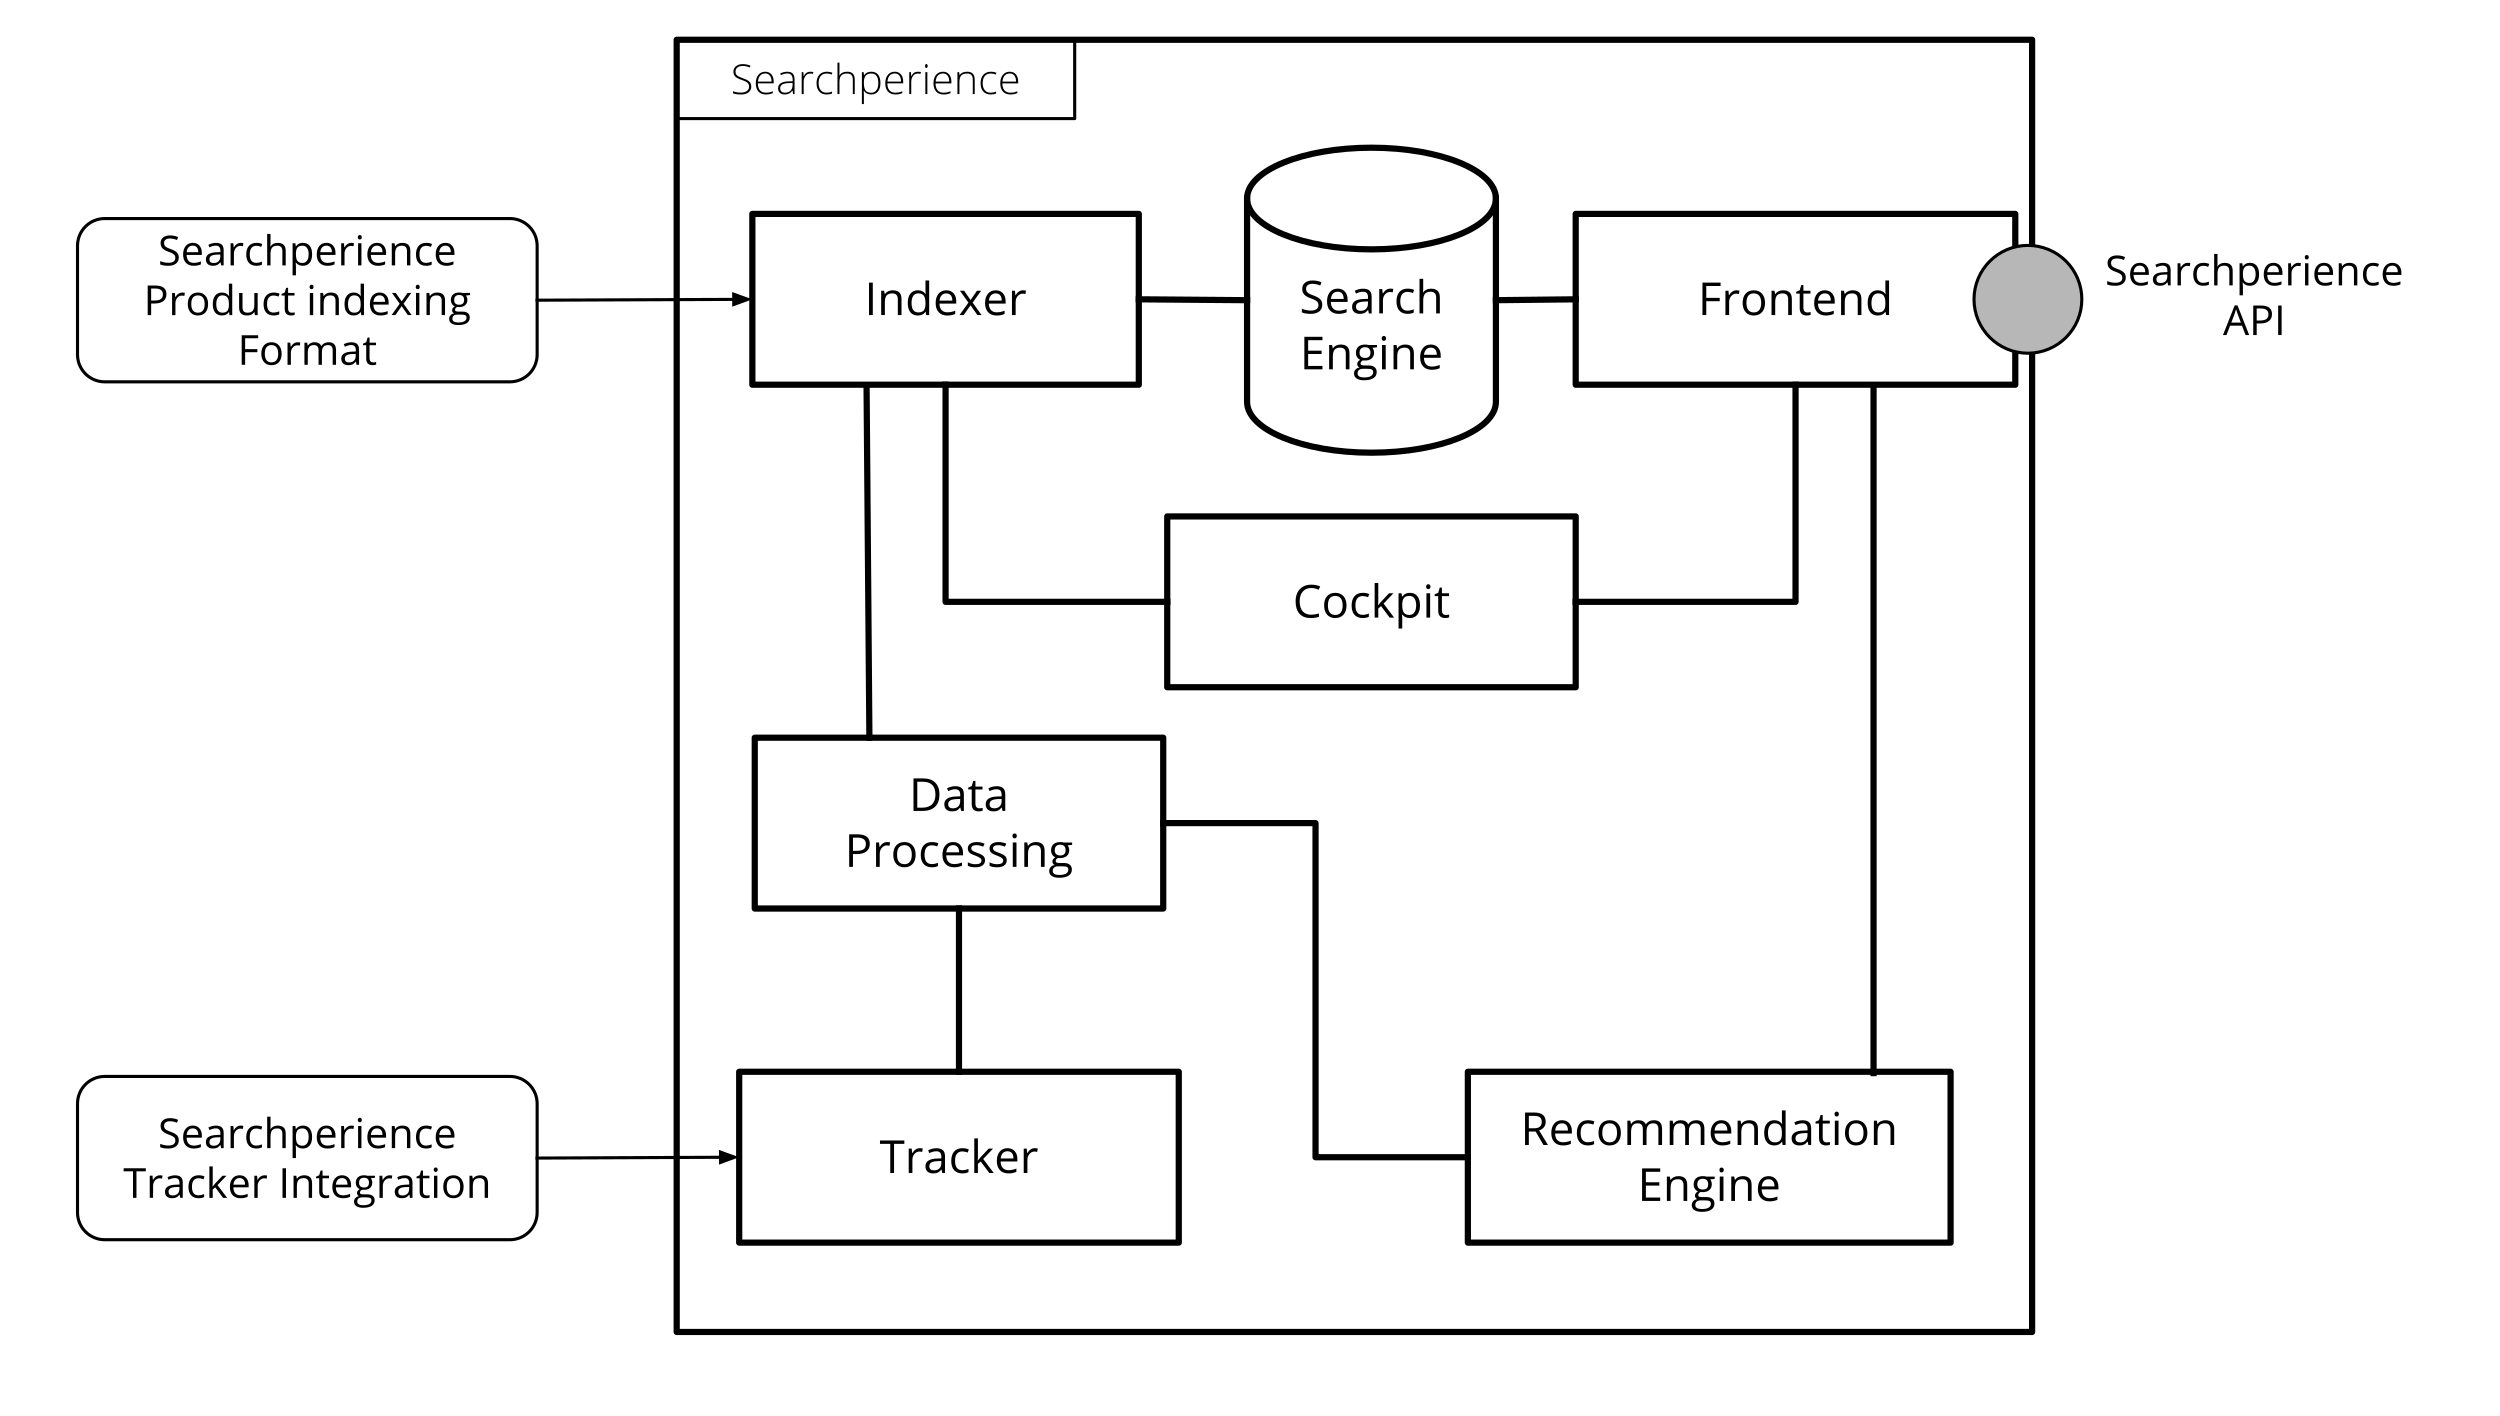 <svg version="1.1" viewBox="0.0 0.0 804.816 455.727" fill="none" stroke="none" stroke-linecap="square" stroke-miterlimit="10" xmlns:xlink="http://www.w3.org/1999/xlink" xmlns="http://www.w3.org/2000/svg"><clipPath id="p.0"><path d="m0 0l804.816 0l0 455.727l-804.816 0l0 -455.727z" clip-rule="nonzero"/></clipPath><g clip-path="url(#p.0)"><path fill="#000000" fill-opacity="0.0" d="m0 0l804.816 0l0 455.727l-804.816 0z" fill-rule="evenodd"/><path fill="#000000" fill-opacity="0.0" d="m217.843 12.798l436.346 0l0 416.0l-436.346 0z" fill-rule="evenodd"/><path stroke="#000000" stroke-width="2.0" stroke-linejoin="round" stroke-linecap="butt" d="m217.843 12.798l436.346 0l0 416.0l-436.346 0z" fill-rule="evenodd"/><path fill="#000000" fill-opacity="0.0" d="m217.843 12.798l128.126 0l0 25.386l-128.126 0z" fill-rule="evenodd"/><path stroke="#000000" stroke-width="1.0" stroke-linejoin="round" stroke-linecap="butt" d="m217.843 12.798l128.126 0l0 25.386l-128.126 0z" fill-rule="evenodd"/><path fill="#000000" d="m241.854 27.838q0 1.188 -0.875 1.891q-0.875 0.688 -2.328 0.688q-1.734 0 -2.672 -0.375l0 -0.672q1.031 0.438 2.625 0.438q1.172 0 1.859 -0.531q0.688 -0.547 0.688 -1.406q0 -0.547 -0.234 -0.891q-0.219 -0.359 -0.734 -0.656q-0.516 -0.297 -1.516 -0.625q-1.453 -0.516 -2.016 -1.094q-0.547 -0.578 -0.547 -1.547q0 -1.062 0.828 -1.734q0.844 -0.688 2.156 -0.688q1.344 0 2.516 0.516l-0.234 0.562q-1.188 -0.484 -2.266 -0.484q-1.062 0 -1.688 0.484q-0.625 0.484 -0.625 1.328q0 0.531 0.188 0.875q0.203 0.328 0.641 0.609q0.438 0.266 1.5 0.641q1.109 0.375 1.656 0.75q0.562 0.359 0.812 0.812q0.266 0.453 0.266 1.109zm4.716 2.578q-1.547 0 -2.406 -0.938q-0.859 -0.953 -0.859 -2.672q0 -1.688 0.828 -2.703q0.828 -1.016 2.25 -1.016q1.25 0 1.969 0.875q0.719 0.859 0.719 2.359l0 0.516l-5.094 0q0.016 1.469 0.672 2.234q0.672 0.766 1.922 0.766q0.594 0 1.047 -0.078q0.469 -0.094 1.172 -0.375l0 0.594q-0.594 0.25 -1.109 0.344q-0.5 0.094 -1.109 0.094zm-0.188 -6.766q-1.031 0 -1.656 0.672q-0.609 0.672 -0.719 1.953l4.375 0q0 -1.234 -0.531 -1.922q-0.531 -0.703 -1.469 -0.703zm8.94 6.641l-0.172 -1.125l-0.047 0q-0.531 0.688 -1.094 0.969q-0.562 0.281 -1.328 0.281q-1.047 0 -1.625 -0.531q-0.578 -0.531 -0.578 -1.469q0 -1.047 0.859 -1.609q0.859 -0.578 2.5 -0.609l1.344 -0.031l0 -0.469q0 -1.016 -0.422 -1.531q-0.406 -0.516 -1.312 -0.516q-0.984 0 -2.031 0.547l-0.25 -0.562q1.172 -0.547 2.312 -0.547q1.156 0 1.734 0.609q0.578 0.609 0.578 1.891l0 4.703l-0.469 0zm-2.609 -0.453q1.141 0 1.781 -0.641q0.656 -0.656 0.656 -1.812l0 -0.688l-1.234 0.047q-1.484 0.078 -2.125 0.469q-0.625 0.391 -0.625 1.219q0 0.672 0.406 1.047q0.406 0.359 1.141 0.359zm8.155 -6.75q0.453 0 0.969 0.078l-0.125 0.625q-0.453 -0.109 -0.922 -0.109q-0.906 0 -1.484 0.766q-0.578 0.766 -0.578 1.938l0 3.906l-0.641 0l0 -7.078l0.547 0l0.062 1.281l0.047 0q0.438 -0.781 0.922 -1.094q0.5 -0.312 1.203 -0.312zm5.234 7.328q-1.516 0 -2.375 -0.953q-0.859 -0.953 -0.859 -2.672q0 -1.75 0.891 -2.719q0.891 -0.984 2.438 -0.984q0.922 0 1.75 0.312l-0.172 0.578q-0.922 -0.312 -1.594 -0.312q-1.297 0 -1.969 0.812q-0.672 0.797 -0.672 2.312q0 1.422 0.672 2.234q0.672 0.812 1.875 0.812q0.953 0 1.781 -0.344l0 0.594q-0.672 0.328 -1.766 0.328zm8.442 -0.125l0 -4.594q0 -1.062 -0.453 -1.547q-0.453 -0.484 -1.391 -0.484q-1.281 0 -1.875 0.641q-0.578 0.641 -0.578 2.078l0 3.906l-0.641 0l0 -10.125l0.641 0l0 3.219l-0.031 0.906l0.047 0q0.391 -0.641 1.0 -0.922q0.609 -0.281 1.5 -0.281q2.406 0 2.406 2.578l0 4.625l-0.625 0zm5.94 0.125q-1.625 0 -2.375 -1.219l-0.047 0l0.016 0.547q0.031 0.484 0.031 1.047l0 2.703l-0.641 0l0 -10.281l0.547 0l0.125 1.016l0.031 0q0.734 -1.141 2.328 -1.141q1.438 0 2.188 0.938q0.75 0.938 0.75 2.734q0 1.734 -0.797 2.703q-0.781 0.953 -2.156 0.953zm0 -0.562q1.078 0 1.672 -0.812q0.594 -0.812 0.594 -2.25q0 -3.125 -2.25 -3.125q-1.234 0 -1.812 0.688q-0.578 0.672 -0.578 2.203l0 0.219q0 1.656 0.547 2.375q0.562 0.703 1.828 0.703zm7.777 0.562q-1.547 0 -2.406 -0.938q-0.859 -0.953 -0.859 -2.672q0 -1.688 0.828 -2.703q0.828 -1.016 2.25 -1.016q1.25 0 1.969 0.875q0.719 0.859 0.719 2.359l0 0.516l-5.094 0q0.016 1.469 0.672 2.234q0.672 0.766 1.922 0.766q0.594 0 1.047 -0.078q0.469 -0.094 1.172 -0.375l0 0.594q-0.594 0.25 -1.109 0.344q-0.5 0.094 -1.109 0.094zm-0.188 -6.766q-1.031 0 -1.656 0.672q-0.609 0.672 -0.719 1.953l4.375 0q0 -1.234 -0.531 -1.922q-0.531 -0.703 -1.469 -0.703zm7.424 -0.562q0.453 0 0.969 0.078l-0.125 0.625q-0.453 -0.109 -0.922 -0.109q-0.906 0 -1.484 0.766q-0.578 0.766 -0.578 1.938l0 3.906l-0.641 0l0 -7.078l0.547 0l0.062 1.281l0.047 0q0.438 -0.781 0.922 -1.094q0.5 -0.312 1.203 -0.312zm3.046 7.203l-0.641 0l0 -7.078l0.641 0l0 7.078zm-0.734 -9.047q0 -0.625 0.406 -0.625q0.203 0 0.312 0.172q0.125 0.156 0.125 0.453q0 0.297 -0.125 0.469q-0.109 0.172 -0.312 0.172q-0.406 0 -0.406 -0.641zm5.966 9.172q-1.547 0 -2.406 -0.938q-0.859 -0.953 -0.859 -2.672q0 -1.688 0.828 -2.703q0.828 -1.016 2.25 -1.016q1.25 0 1.969 0.875q0.719 0.859 0.719 2.359l0 0.516l-5.094 0q0.016 1.469 0.672 2.234q0.672 0.766 1.922 0.766q0.594 0 1.047 -0.078q0.469 -0.094 1.172 -0.375l0 0.594q-0.594 0.25 -1.109 0.344q-0.5 0.094 -1.109 0.094zm-0.188 -6.766q-1.031 0 -1.656 0.672q-0.609 0.672 -0.719 1.953l4.375 0q0 -1.234 -0.531 -1.922q-0.531 -0.703 -1.469 -0.703zm9.58 6.641l0 -4.594q0 -1.062 -0.453 -1.547q-0.453 -0.484 -1.391 -0.484q-1.281 0 -1.875 0.641q-0.578 0.641 -0.578 2.078l0 3.906l-0.641 0l0 -7.078l0.547 0l0.125 0.969l0.031 0q0.688 -1.094 2.453 -1.094q2.406 0 2.406 2.578l0 4.625l-0.625 0zm5.752 0.125q-1.516 0 -2.375 -0.953q-0.859 -0.953 -0.859 -2.672q0 -1.75 0.891 -2.719q0.891 -0.984 2.438 -0.984q0.922 0 1.75 0.312l-0.172 0.578q-0.922 -0.312 -1.594 -0.312q-1.297 0 -1.969 0.812q-0.672 0.797 -0.672 2.312q0 1.422 0.672 2.234q0.672 0.812 1.875 0.812q0.953 0 1.781 -0.344l0 0.594q-0.672 0.328 -1.766 0.328zm6.363 0q-1.547 0 -2.406 -0.938q-0.859 -0.953 -0.859 -2.672q0 -1.688 0.828 -2.703q0.828 -1.016 2.25 -1.016q1.25 0 1.969 0.875q0.719 0.859 0.719 2.359l0 0.516l-5.094 0q0.016 1.469 0.672 2.234q0.672 0.766 1.922 0.766q0.594 0 1.047 -0.078q0.469 -0.094 1.172 -0.375l0 0.594q-0.594 0.25 -1.109 0.344q-0.5 0.094 -1.109 0.094zm-0.188 -6.766q-1.031 0 -1.656 0.672q-0.609 0.672 -0.719 1.953l4.375 0q0 -1.234 -0.531 -1.922q-0.531 -0.703 -1.469 -0.703z" fill-rule="nonzero"/><path fill="#000000" fill-opacity="0.0" d="m401.465 63.912l0 0c0 -9.037 17.933 -16.364 40.055 -16.364c22.122 0 40.055 7.326 40.055 16.364l0 65.454c0 9.037 -17.933 16.364 -40.055 16.364c-22.122 0 -40.055 -7.326 -40.055 -16.364z" fill-rule="evenodd"/><path fill="#000000" fill-opacity="0.0" d="m481.575 63.912l0 0c0 9.037 -17.933 16.364 -40.055 16.364c-22.122 0 -40.055 -7.326 -40.055 -16.364" fill-rule="evenodd"/><path fill="#000000" fill-opacity="0.0" d="m401.465 63.912l0 0c0 -9.037 17.933 -16.364 40.055 -16.364c22.122 0 40.055 7.326 40.055 16.364l0 65.454c0 9.037 -17.933 16.364 -40.055 16.364c-22.122 0 -40.055 -7.326 -40.055 -16.364z" fill-rule="evenodd"/><path stroke="#000000" stroke-width="2.0" stroke-linejoin="round" stroke-linecap="butt" d="m481.575 63.912l0 0c0 9.037 -17.933 16.364 -40.055 16.364c-22.122 0 -40.055 -7.326 -40.055 -16.364" fill-rule="evenodd"/><path stroke="#000000" stroke-width="2.0" stroke-linejoin="round" stroke-linecap="butt" d="m401.465 63.912l0 0c0 -9.037 17.933 -16.364 40.055 -16.364c22.122 0 40.055 7.326 40.055 16.364l0 65.454c0 9.037 -17.933 16.364 -40.055 16.364c-22.122 0 -40.055 -7.326 -40.055 -16.364z" fill-rule="evenodd"/><path fill="#000000" d="m425.677 98.12q0 1.375 -1.0 2.156q-1.0 0.766 -2.719 0.766q-1.859 0 -2.859 -0.484l0 -1.172q0.641 0.281 1.391 0.438q0.766 0.156 1.516 0.156q1.203 0 1.812 -0.453q0.625 -0.469 0.625 -1.297q0 -0.547 -0.219 -0.891q-0.219 -0.344 -0.734 -0.641q-0.5 -0.297 -1.547 -0.656q-1.469 -0.531 -2.094 -1.234q-0.625 -0.719 -0.625 -1.875q0 -1.219 0.906 -1.922q0.922 -0.719 2.406 -0.719q1.562 0 2.875 0.562l-0.375 1.062q-1.297 -0.547 -2.531 -0.547q-0.953 0 -1.5 0.422q-0.547 0.422 -0.547 1.156q0 0.547 0.203 0.891q0.203 0.344 0.672 0.641q0.484 0.281 1.453 0.625q1.656 0.594 2.266 1.266q0.625 0.672 0.625 1.75zm5.278 2.922q-1.75 0 -2.75 -1.047q-1.0 -1.062 -1.0 -2.953q0 -1.891 0.922 -3.0q0.938 -1.125 2.516 -1.125q1.469 0 2.328 0.969q0.859 0.969 0.859 2.562l0 0.75l-5.406 0q0.047 1.375 0.703 2.094q0.656 0.719 1.859 0.719q1.266 0 2.516 -0.531l0 1.062q-0.641 0.266 -1.203 0.375q-0.547 0.125 -1.344 0.125zm-0.328 -7.125q-0.938 0 -1.5 0.609q-0.562 0.609 -0.672 1.703l4.109 0q0 -1.125 -0.5 -1.719q-0.5 -0.594 -1.438 -0.594zm10.051 6.984l-0.234 -1.109l-0.047 0q-0.594 0.734 -1.188 1.0q-0.578 0.25 -1.453 0.25q-1.156 0 -1.828 -0.594q-0.656 -0.609 -0.656 -1.719q0 -2.375 3.797 -2.484l1.328 -0.047l0 -0.484q0 -0.922 -0.391 -1.359q-0.391 -0.438 -1.266 -0.438q-0.984 0 -2.219 0.594l-0.375 -0.906q0.578 -0.312 1.266 -0.484q0.703 -0.188 1.391 -0.188q1.406 0 2.078 0.625q0.688 0.609 0.688 1.984l0 5.359l-0.891 0zm-2.672 -0.844q1.109 0 1.734 -0.594q0.641 -0.609 0.641 -1.719l0 -0.703l-1.188 0.047q-1.422 0.062 -2.047 0.453q-0.625 0.375 -0.625 1.203q0 0.641 0.391 0.984q0.391 0.328 1.094 0.328zm9.589 -7.141q0.516 0 0.938 0.078l-0.172 1.109q-0.484 -0.109 -0.859 -0.109q-0.953 0 -1.625 0.781q-0.672 0.766 -0.672 1.922l0 4.203l-1.188 0l0 -7.844l0.969 0l0.141 1.453l0.062 0q0.438 -0.766 1.047 -1.172q0.609 -0.422 1.359 -0.422zm5.53 8.125q-1.703 0 -2.641 -1.047q-0.922 -1.047 -0.922 -2.969q0 -1.969 0.938 -3.031q0.953 -1.078 2.703 -1.078q0.562 0 1.125 0.125q0.578 0.109 0.891 0.281l-0.359 1.016q-0.391 -0.172 -0.859 -0.266q-0.469 -0.109 -0.828 -0.109q-2.391 0 -2.391 3.047q0 1.453 0.578 2.234q0.594 0.766 1.734 0.766q0.984 0 2.016 -0.422l0 1.047q-0.781 0.406 -1.984 0.406zm9.212 -0.141l0 -5.078q0 -0.953 -0.438 -1.422q-0.438 -0.484 -1.359 -0.484q-1.25 0 -1.812 0.688q-0.562 0.672 -0.562 2.203l0 4.094l-1.188 0l0 -11.141l1.188 0l0 3.375q0 0.609 -0.062 1.016l0.078 0q0.344 -0.578 0.984 -0.891q0.656 -0.328 1.484 -0.328q1.438 0 2.156 0.688q0.719 0.672 0.719 2.172l0 5.109l-1.188 0z" fill-rule="nonzero"/><path fill="#000000" d="m425.735 118.901l-5.828 0l0 -10.469l5.828 0l0 1.094l-4.609 0l0 3.359l4.328 0l0 1.078l-4.328 0l0 3.844l4.609 0l0 1.094zm7.51 0l0 -5.078q0 -0.953 -0.438 -1.422q-0.438 -0.484 -1.359 -0.484q-1.234 0 -1.812 0.672q-0.562 0.672 -0.562 2.203l0 4.109l-1.188 0l0 -7.844l0.953 0l0.203 1.078l0.047 0q0.375 -0.578 1.031 -0.891q0.656 -0.328 1.469 -0.328q1.422 0 2.125 0.688q0.719 0.672 0.719 2.188l0 5.109l-1.188 0zm10.042 -7.844l0 0.75l-1.453 0.172q0.203 0.25 0.359 0.656q0.156 0.406 0.156 0.906q0 1.156 -0.781 1.844q-0.781 0.688 -2.156 0.688q-0.359 0 -0.656 -0.062q-0.766 0.406 -0.766 1.016q0 0.328 0.266 0.484q0.266 0.141 0.906 0.141l1.391 0q1.281 0 1.953 0.547q0.688 0.531 0.688 1.562q0 1.297 -1.047 1.969q-1.047 0.688 -3.047 0.688q-1.531 0 -2.375 -0.578q-0.828 -0.562 -0.828 -1.609q0 -0.719 0.453 -1.234q0.453 -0.516 1.297 -0.703q-0.312 -0.141 -0.516 -0.422q-0.203 -0.297 -0.203 -0.672q0 -0.422 0.234 -0.75q0.234 -0.328 0.719 -0.625q-0.609 -0.25 -1.0 -0.844q-0.375 -0.609 -0.375 -1.375q0 -1.297 0.766 -1.984q0.781 -0.703 2.203 -0.703q0.609 0 1.109 0.141l2.703 0zm-6.25 9.156q0 0.641 0.531 0.969q0.547 0.328 1.547 0.328q1.5 0 2.219 -0.453q0.719 -0.438 0.719 -1.203q0 -0.641 -0.406 -0.891q-0.391 -0.234 -1.469 -0.234l-1.422 0q-0.812 0 -1.266 0.375q-0.453 0.391 -0.453 1.109zm0.641 -6.641q0 0.812 0.469 1.234q0.469 0.422 1.297 0.422q1.734 0 1.734 -1.688q0 -1.766 -1.75 -1.766q-0.844 0 -1.297 0.453q-0.453 0.453 -0.453 1.344zm8.42 5.328l-1.188 0l0 -7.844l1.188 0l0 7.844zm-1.297 -9.969q0 -0.406 0.203 -0.594q0.203 -0.188 0.5 -0.188q0.281 0 0.484 0.188q0.219 0.188 0.219 0.594q0 0.406 -0.219 0.609q-0.203 0.188 -0.484 0.188q-0.297 0 -0.5 -0.188q-0.203 -0.203 -0.203 -0.609zm9.176 9.969l0 -5.078q0 -0.953 -0.438 -1.422q-0.438 -0.484 -1.359 -0.484q-1.234 0 -1.812 0.672q-0.562 0.672 -0.562 2.203l0 4.109l-1.188 0l0 -7.844l0.953 0l0.203 1.078l0.047 0q0.375 -0.578 1.031 -0.891q0.656 -0.328 1.469 -0.328q1.422 0 2.125 0.688q0.719 0.672 0.719 2.188l0 5.109l-1.188 0zm6.949 0.141q-1.75 0 -2.75 -1.047q-1.0 -1.062 -1.0 -2.953q0 -1.891 0.922 -3.0q0.938 -1.125 2.516 -1.125q1.469 0 2.328 0.969q0.859 0.969 0.859 2.562l0 0.75l-5.406 0q0.047 1.375 0.703 2.094q0.656 0.719 1.859 0.719q1.266 0 2.516 -0.531l0 1.062q-0.641 0.266 -1.203 0.375q-0.547 0.125 -1.344 0.125zm-0.328 -7.125q-0.938 0 -1.5 0.609q-0.562 0.609 -0.672 1.703l4.109 0q0 -1.125 -0.5 -1.719q-0.5 -0.594 -1.438 -0.594z" fill-rule="nonzero"/><path fill="#000000" fill-opacity="0.0" d="m242.202 68.861l124.409 0l0 54.992l-124.409 0z" fill-rule="evenodd"/><path stroke="#000000" stroke-width="2.0" stroke-linejoin="round" stroke-linecap="butt" d="m242.202 68.861l124.409 0l0 54.992l-124.409 0z" fill-rule="evenodd"/><path fill="#000000" d="m279.759 101.437l0 -10.469l1.219 0l0 10.469l-1.219 0zm9.274 0l0 -5.078q0 -0.953 -0.438 -1.422q-0.438 -0.484 -1.359 -0.484q-1.234 0 -1.812 0.672q-0.562 0.672 -0.562 2.203l0 4.109l-1.188 0l0 -7.844l0.953 0l0.203 1.078l0.047 0q0.375 -0.578 1.031 -0.891q0.656 -0.328 1.469 -0.328q1.422 0 2.125 0.688q0.719 0.672 0.719 2.188l0 5.109l-1.188 0zm8.964 -1.047l-0.062 0q-0.828 1.188 -2.453 1.188q-1.547 0 -2.406 -1.047q-0.844 -1.047 -0.844 -3.0q0 -1.938 0.859 -3.0q0.859 -1.078 2.391 -1.078q1.594 0 2.438 1.156l0.094 0l-0.047 -0.562l-0.031 -0.547l0 -3.203l1.188 0l0 11.141l-0.969 0l-0.156 -1.047zm-2.375 0.188q1.219 0 1.766 -0.656q0.547 -0.656 0.547 -2.141l0 -0.25q0 -1.656 -0.562 -2.359q-0.547 -0.719 -1.766 -0.719q-1.047 0 -1.609 0.812q-0.547 0.797 -0.547 2.281q0 1.5 0.547 2.266q0.562 0.766 1.625 0.766zm9.341 1.0q-1.75 0 -2.75 -1.047q-1.0 -1.062 -1.0 -2.953q0 -1.891 0.922 -3.0q0.938 -1.125 2.516 -1.125q1.469 0 2.328 0.969q0.859 0.969 0.859 2.562l0 0.75l-5.406 0q0.047 1.375 0.703 2.094q0.656 0.719 1.859 0.719q1.266 0 2.516 -0.531l0 1.062q-0.641 0.266 -1.203 0.375q-0.547 0.125 -1.344 0.125zm-0.328 -7.125q-0.938 0 -1.5 0.609q-0.562 0.609 -0.672 1.703l4.109 0q0 -1.125 -0.5 -1.719q-0.5 -0.594 -1.438 -0.594zm7.129 2.969l-2.734 -3.828l1.359 0l2.062 3.0l2.062 -3.0l1.344 0l-2.734 3.828l2.875 4.016l-1.344 0l-2.203 -3.172l-2.219 3.172l-1.344 0l2.875 -4.016zm9.101 4.156q-1.75 0 -2.75 -1.047q-1.0 -1.062 -1.0 -2.953q0 -1.891 0.922 -3.0q0.938 -1.125 2.516 -1.125q1.469 0 2.328 0.969q0.859 0.969 0.859 2.562l0 0.75l-5.406 0q0.047 1.375 0.703 2.094q0.656 0.719 1.859 0.719q1.266 0 2.516 -0.531l0 1.062q-0.641 0.266 -1.203 0.375q-0.547 0.125 -1.344 0.125zm-0.328 -7.125q-0.938 0 -1.5 0.609q-0.562 0.609 -0.672 1.703l4.109 0q0 -1.125 -0.5 -1.719q-0.5 -0.594 -1.438 -0.594zm8.816 -1.0q0.516 0 0.938 0.078l-0.172 1.109q-0.484 -0.109 -0.859 -0.109q-0.953 0 -1.625 0.781q-0.672 0.766 -0.672 1.922l0 4.203l-1.188 0l0 -7.844l0.969 0l0.141 1.453l0.062 0q0.438 -0.766 1.047 -1.172q0.609 -0.422 1.359 -0.422z" fill-rule="nonzero"/><path fill="#000000" fill-opacity="0.0" d="m375.765 166.252l131.496 0l0 54.992l-131.496 0z" fill-rule="evenodd"/><path stroke="#000000" stroke-width="2.0" stroke-linejoin="round" stroke-linecap="butt" d="m375.765 166.252l131.496 0l0 54.992l-131.496 0z" fill-rule="evenodd"/><path fill="#000000" d="m422.119 189.297q-1.734 0 -2.734 1.156q-0.984 1.141 -0.984 3.141q0 2.062 0.953 3.188q0.969 1.109 2.75 1.109q1.094 0 2.5 -0.391l0 1.062q-1.094 0.406 -2.688 0.406q-2.312 0 -3.578 -1.391q-1.25 -1.406 -1.25 -4.0q0 -1.609 0.609 -2.828q0.609 -1.219 1.75 -1.875q1.141 -0.656 2.688 -0.656q1.641 0 2.875 0.594l-0.516 1.047q-1.188 -0.562 -2.375 -0.562zm11.355 5.609q0 1.906 -0.969 2.984q-0.969 1.078 -2.672 1.078q-1.047 0 -1.875 -0.484q-0.812 -0.5 -1.25 -1.422q-0.438 -0.922 -0.438 -2.156q0 -1.922 0.953 -2.984q0.953 -1.078 2.656 -1.078q1.656 0 2.625 1.094q0.969 1.094 0.969 2.969zm-5.984 0q0 1.5 0.594 2.281q0.609 0.781 1.781 0.781q1.172 0 1.766 -0.781q0.609 -0.781 0.609 -2.281q0 -1.5 -0.609 -2.281q-0.594 -0.781 -1.781 -0.781q-1.172 0 -1.766 0.766q-0.594 0.766 -0.594 2.297zm11.196 4.062q-1.703 0 -2.641 -1.047q-0.922 -1.047 -0.922 -2.969q0 -1.969 0.938 -3.031q0.953 -1.078 2.703 -1.078q0.562 0 1.125 0.125q0.578 0.109 0.891 0.281l-0.359 1.016q-0.391 -0.172 -0.859 -0.266q-0.469 -0.109 -0.828 -0.109q-2.391 0 -2.391 3.047q0 1.453 0.578 2.234q0.594 0.766 1.734 0.766q0.984 0 2.016 -0.422l0 1.047q-0.781 0.406 -1.984 0.406zm5.024 -4.156q0.297 -0.438 0.938 -1.141l2.531 -2.688l1.406 0l-3.172 3.344l3.391 4.5l-1.438 0l-2.766 -3.703l-0.891 0.766l0 2.938l-1.172 0l0 -11.141l1.172 0l0 5.906q0 0.391 -0.062 1.219l0.062 0zm10.162 4.156q-0.766 0 -1.406 -0.281q-0.625 -0.281 -1.047 -0.875l-0.094 0q0.094 0.688 0.094 1.312l0 3.219l-1.188 0l0 -11.359l0.953 0l0.172 1.078l0.062 0q0.453 -0.641 1.062 -0.922q0.609 -0.297 1.391 -0.297q1.562 0 2.406 1.062q0.859 1.062 0.859 3.0q0 1.922 -0.875 3.0q-0.859 1.062 -2.391 1.062zm-0.172 -7.125q-1.203 0 -1.734 0.672q-0.531 0.672 -0.547 2.125l0 0.266q0 1.641 0.547 2.359q0.547 0.703 1.766 0.703q1.016 0 1.594 -0.812q0.578 -0.828 0.578 -2.266q0 -1.469 -0.578 -2.25q-0.578 -0.797 -1.625 -0.797zm6.7 6.984l-1.188 0l0 -7.844l1.188 0l0 7.844zm-1.297 -9.969q0 -0.406 0.203 -0.594q0.203 -0.188 0.5 -0.188q0.281 0 0.484 0.188q0.219 0.188 0.219 0.594q0 0.406 -0.219 0.609q-0.203 0.188 -0.484 0.188q-0.297 0 -0.5 -0.188q-0.203 -0.203 -0.203 -0.609zm6.348 9.125q0.312 0 0.594 -0.047q0.297 -0.047 0.469 -0.094l0 0.906q-0.188 0.094 -0.562 0.156q-0.375 0.062 -0.672 0.062q-2.281 0 -2.281 -2.391l0 -4.672l-1.125 0l0 -0.578l1.125 -0.484l0.5 -1.672l0.688 0l0 1.812l2.281 0l0 0.922l-2.281 0l0 4.625q0 0.703 0.328 1.078q0.344 0.375 0.938 0.375z" fill-rule="nonzero"/><path fill="#000000" fill-opacity="0.0" d="m507.262 68.861l141.512 0l0 54.992l-141.512 0z" fill-rule="evenodd"/><path stroke="#000000" stroke-width="2.0" stroke-linejoin="round" stroke-linecap="butt" d="m507.262 68.861l141.512 0l0 54.992l-141.512 0z" fill-rule="evenodd"/><path fill="#000000" d="m549.29 101.437l-1.219 0l0 -10.469l5.828 0l0 1.094l-4.609 0l0 3.828l4.328 0l0 1.078l-4.328 0l0 4.469zm9.752 -7.984q0.516 0 0.938 0.078l-0.172 1.109q-0.484 -0.109 -0.859 -0.109q-0.953 0 -1.625 0.781q-0.672 0.766 -0.672 1.922l0 4.203l-1.188 0l0 -7.844l0.969 0l0.141 1.453l0.062 0q0.438 -0.766 1.047 -1.172q0.609 -0.422 1.359 -0.422zm9.17 4.062q0 1.906 -0.969 2.984q-0.969 1.078 -2.672 1.078q-1.047 0 -1.875 -0.484q-0.812 -0.5 -1.25 -1.422q-0.438 -0.922 -0.438 -2.156q0 -1.922 0.953 -2.984q0.953 -1.078 2.656 -1.078q1.656 0 2.625 1.094q0.969 1.094 0.969 2.969zm-5.984 0q0 1.5 0.594 2.281q0.609 0.781 1.781 0.781q1.172 0 1.766 -0.781q0.609 -0.781 0.609 -2.281q0 -1.5 -0.609 -2.281q-0.594 -0.781 -1.781 -0.781q-1.172 0 -1.766 0.766q-0.594 0.766 -0.594 2.297zm13.431 3.922l0 -5.078q0 -0.953 -0.438 -1.422q-0.438 -0.484 -1.359 -0.484q-1.234 0 -1.812 0.672q-0.562 0.672 -0.562 2.203l0 4.109l-1.188 0l0 -7.844l0.953 0l0.203 1.078l0.047 0q0.375 -0.578 1.031 -0.891q0.656 -0.328 1.469 -0.328q1.422 0 2.125 0.688q0.719 0.672 0.719 2.188l0 5.109l-1.188 0zm6.167 -0.844q0.312 0 0.594 -0.047q0.297 -0.047 0.469 -0.094l0 0.906q-0.188 0.094 -0.562 0.156q-0.375 0.062 -0.672 0.062q-2.281 0 -2.281 -2.391l0 -4.672l-1.125 0l0 -0.578l1.125 -0.484l0.5 -1.672l0.688 0l0 1.812l2.281 0l0 0.922l-2.281 0l0 4.625q0 0.703 0.328 1.078q0.344 0.375 0.938 0.375zm5.955 0.984q-1.75 0 -2.75 -1.047q-1.0 -1.062 -1.0 -2.953q0 -1.891 0.922 -3.0q0.938 -1.125 2.516 -1.125q1.469 0 2.328 0.969q0.859 0.969 0.859 2.562l0 0.75l-5.406 0q0.047 1.375 0.703 2.094q0.656 0.719 1.859 0.719q1.266 0 2.516 -0.531l0 1.062q-0.641 0.266 -1.203 0.375q-0.547 0.125 -1.344 0.125zm-0.328 -7.125q-0.938 0 -1.5 0.609q-0.562 0.609 -0.672 1.703l4.109 0q0 -1.125 -0.5 -1.719q-0.5 -0.594 -1.438 -0.594zm10.598 6.984l0 -5.078q0 -0.953 -0.438 -1.422q-0.438 -0.484 -1.359 -0.484q-1.234 0 -1.812 0.672q-0.562 0.672 -0.562 2.203l0 4.109l-1.188 0l0 -7.844l0.953 0l0.203 1.078l0.047 0q0.375 -0.578 1.031 -0.891q0.656 -0.328 1.469 -0.328q1.422 0 2.125 0.688q0.719 0.672 0.719 2.188l0 5.109l-1.188 0zm8.964 -1.047l-0.062 0q-0.828 1.188 -2.453 1.188q-1.547 0 -2.406 -1.047q-0.844 -1.047 -0.844 -3.0q0 -1.938 0.859 -3.0q0.859 -1.078 2.391 -1.078q1.594 0 2.438 1.156l0.094 0l-0.047 -0.562l-0.031 -0.547l0 -3.203l1.188 0l0 11.141l-0.969 0l-0.156 -1.047zm-2.375 0.188q1.219 0 1.766 -0.656q0.547 -0.656 0.547 -2.141l0 -0.25q0 -1.656 -0.562 -2.359q-0.547 -0.719 -1.766 -0.719q-1.047 0 -1.609 0.812q-0.547 0.797 -0.547 2.281q0 1.5 0.547 2.266q0.562 0.766 1.625 0.766z" fill-rule="nonzero"/><path fill="#000000" fill-opacity="0.0" d="m237.966 345.037l141.512 0l0 54.992l-141.512 0z" fill-rule="evenodd"/><path stroke="#000000" stroke-width="2.0" stroke-linejoin="round" stroke-linecap="butt" d="m237.966 345.037l141.512 0l0 54.992l-141.512 0z" fill-rule="evenodd"/><path fill="#000000" d="m287.819 377.613l-1.219 0l0 -9.375l-3.312 0l0 -1.094l7.844 0l0 1.094l-3.312 0l0 9.375zm8.296 -7.984q0.516 0 0.938 0.078l-0.172 1.109q-0.484 -0.109 -0.859 -0.109q-0.953 0 -1.625 0.781q-0.672 0.766 -0.672 1.922l0 4.203l-1.188 0l0 -7.844l0.969 0l0.141 1.453l0.062 0q0.438 -0.766 1.047 -1.172q0.609 -0.422 1.359 -0.422zm7.217 7.984l-0.234 -1.109l-0.047 0q-0.594 0.734 -1.188 1.0q-0.578 0.25 -1.453 0.25q-1.156 0 -1.828 -0.594q-0.656 -0.609 -0.656 -1.719q0 -2.375 3.797 -2.484l1.328 -0.047l0 -0.484q0 -0.922 -0.391 -1.359q-0.391 -0.438 -1.266 -0.438q-0.984 0 -2.219 0.594l-0.375 -0.906q0.578 -0.312 1.266 -0.484q0.703 -0.188 1.391 -0.188q1.406 0 2.078 0.625q0.688 0.609 0.688 1.984l0 5.359l-0.891 0zm-2.672 -0.844q1.109 0 1.734 -0.594q0.641 -0.609 0.641 -1.719l0 -0.703l-1.188 0.047q-1.422 0.062 -2.047 0.453q-0.625 0.375 -0.625 1.203q0 0.641 0.391 0.984q0.391 0.328 1.094 0.328zm9.135 0.984q-1.703 0 -2.641 -1.047q-0.922 -1.047 -0.922 -2.969q0 -1.969 0.938 -3.031q0.953 -1.078 2.703 -1.078q0.562 0 1.125 0.125q0.578 0.109 0.891 0.281l-0.359 1.016q-0.391 -0.172 -0.859 -0.266q-0.469 -0.109 -0.828 -0.109q-2.391 0 -2.391 3.047q0 1.453 0.578 2.234q0.594 0.766 1.734 0.766q0.984 0 2.016 -0.422l0 1.047q-0.781 0.406 -1.984 0.406zm5.024 -4.156q0.297 -0.438 0.938 -1.141l2.531 -2.688l1.406 0l-3.172 3.344l3.391 4.5l-1.438 0l-2.766 -3.703l-0.891 0.766l0 2.938l-1.172 0l0 -11.141l1.172 0l0 5.906q0 0.391 -0.062 1.219l0.062 0zm9.834 4.156q-1.75 0 -2.75 -1.047q-1.0 -1.062 -1.0 -2.953q0 -1.891 0.922 -3.0q0.938 -1.125 2.516 -1.125q1.469 0 2.328 0.969q0.859 0.969 0.859 2.562l0 0.75l-5.406 0q0.047 1.375 0.703 2.094q0.656 0.719 1.859 0.719q1.266 0 2.516 -0.531l0 1.062q-0.641 0.266 -1.203 0.375q-0.547 0.125 -1.344 0.125zm-0.328 -7.125q-0.938 0 -1.5 0.609q-0.562 0.609 -0.672 1.703l4.109 0q0 -1.125 -0.5 -1.719q-0.5 -0.594 -1.438 -0.594zm8.816 -1.0q0.516 0 0.938 0.078l-0.172 1.109q-0.484 -0.109 -0.859 -0.109q-0.953 0 -1.625 0.781q-0.672 0.766 -0.672 1.922l0 4.203l-1.188 0l0 -7.844l0.969 0l0.141 1.453l0.062 0q0.438 -0.766 1.047 -1.172q0.609 -0.422 1.359 -0.422z" fill-rule="nonzero"/><path fill="#000000" fill-opacity="0.0" d="m472.543 345.037l155.402 0l0 54.992l-155.402 0z" fill-rule="evenodd"/><path stroke="#000000" stroke-width="2.0" stroke-linejoin="round" stroke-linecap="butt" d="m472.543 345.037l155.402 0l0 54.992l-155.402 0z" fill-rule="evenodd"/><path fill="#000000" d="m492.171 364.269l0 4.344l-1.219 0l0 -10.469l2.875 0q1.922 0 2.844 0.75q0.922 0.734 0.922 2.219q0 2.062 -2.109 2.797l2.844 4.703l-1.438 0l-2.531 -4.344l-2.188 0zm0 -1.047l1.672 0q1.281 0 1.875 -0.516q0.609 -0.516 0.609 -1.531q0 -1.047 -0.609 -1.5q-0.609 -0.453 -1.969 -0.453l-1.578 0l0 4.0zm10.982 5.531q-1.75 0 -2.75 -1.047q-1.0 -1.062 -1.0 -2.953q0 -1.891 0.922 -3.0q0.938 -1.125 2.516 -1.125q1.469 0 2.328 0.969q0.859 0.969 0.859 2.562l0 0.75l-5.406 0q0.047 1.375 0.703 2.094q0.656 0.719 1.859 0.719q1.266 0 2.516 -0.531l0 1.062q-0.641 0.266 -1.203 0.375q-0.547 0.125 -1.344 0.125zm-0.328 -7.125q-0.938 0 -1.5 0.609q-0.562 0.609 -0.672 1.703l4.109 0q0 -1.125 -0.5 -1.719q-0.5 -0.594 -1.438 -0.594zm8.363 7.125q-1.703 0 -2.641 -1.047q-0.922 -1.047 -0.922 -2.969q0 -1.969 0.938 -3.031q0.953 -1.078 2.703 -1.078q0.562 0 1.125 0.125q0.578 0.109 0.891 0.281l-0.359 1.016q-0.391 -0.172 -0.859 -0.266q-0.469 -0.109 -0.828 -0.109q-2.391 0 -2.391 3.047q0 1.453 0.578 2.234q0.594 0.766 1.734 0.766q0.984 0 2.016 -0.422l0 1.047q-0.781 0.406 -1.984 0.406zm10.618 -4.062q0 1.906 -0.969 2.984q-0.969 1.078 -2.672 1.078q-1.047 0 -1.875 -0.484q-0.812 -0.5 -1.25 -1.422q-0.438 -0.922 -0.438 -2.156q0 -1.922 0.953 -2.984q0.953 -1.078 2.656 -1.078q1.656 0 2.625 1.094q0.969 1.094 0.969 2.969zm-5.984 0q0 1.5 0.594 2.281q0.609 0.781 1.781 0.781q1.172 0 1.766 -0.781q0.609 -0.781 0.609 -2.281q0 -1.5 -0.609 -2.281q-0.594 -0.781 -1.781 -0.781q-1.172 0 -1.766 0.766q-0.594 0.766 -0.594 2.297zm18.056 3.922l0 -5.109q0 -0.938 -0.406 -1.406q-0.391 -0.469 -1.234 -0.469q-1.109 0 -1.641 0.641q-0.531 0.641 -0.531 1.969l0 4.375l-1.188 0l0 -5.109q0 -0.938 -0.406 -1.406q-0.391 -0.469 -1.25 -0.469q-1.109 0 -1.625 0.672q-0.516 0.672 -0.516 2.203l0 4.109l-1.188 0l0 -7.844l0.953 0l0.203 1.078l0.047 0q0.344 -0.578 0.953 -0.891q0.609 -0.328 1.375 -0.328q1.844 0 2.406 1.328l0.047 0q0.359 -0.609 1.016 -0.969q0.672 -0.359 1.531 -0.359q1.328 0 1.984 0.688q0.656 0.672 0.656 2.188l0 5.109l-1.188 0zm13.633 0l0 -5.109q0 -0.938 -0.406 -1.406q-0.391 -0.469 -1.234 -0.469q-1.109 0 -1.641 0.641q-0.531 0.641 -0.531 1.969l0 4.375l-1.188 0l0 -5.109q0 -0.938 -0.406 -1.406q-0.391 -0.469 -1.25 -0.469q-1.109 0 -1.625 0.672q-0.516 0.672 -0.516 2.203l0 4.109l-1.188 0l0 -7.844l0.953 0l0.203 1.078l0.047 0q0.344 -0.578 0.953 -0.891q0.609 -0.328 1.375 -0.328q1.844 0 2.406 1.328l0.047 0q0.359 -0.609 1.016 -0.969q0.672 -0.359 1.531 -0.359q1.328 0 1.984 0.688q0.656 0.672 0.656 2.188l0 5.109l-1.188 0zm6.961 0.141q-1.75 0 -2.75 -1.047q-1.0 -1.062 -1.0 -2.953q0 -1.891 0.922 -3.0q0.938 -1.125 2.516 -1.125q1.469 0 2.328 0.969q0.859 0.969 0.859 2.562l0 0.75l-5.406 0q0.047 1.375 0.703 2.094q0.656 0.719 1.859 0.719q1.266 0 2.516 -0.531l0 1.062q-0.641 0.266 -1.203 0.375q-0.547 0.125 -1.344 0.125zm-0.328 -7.125q-0.938 0 -1.5 0.609q-0.562 0.609 -0.672 1.703l4.109 0q0 -1.125 -0.5 -1.719q-0.5 -0.594 -1.438 -0.594zm10.598 6.984l0 -5.078q0 -0.953 -0.438 -1.422q-0.438 -0.484 -1.359 -0.484q-1.234 0 -1.812 0.672q-0.562 0.672 -0.562 2.203l0 4.109l-1.188 0l0 -7.844l0.953 0l0.203 1.078l0.047 0q0.375 -0.578 1.031 -0.891q0.656 -0.328 1.469 -0.328q1.422 0 2.125 0.688q0.719 0.672 0.719 2.188l0 5.109l-1.188 0zm8.964 -1.047l-0.062 0q-0.828 1.188 -2.453 1.188q-1.547 0 -2.406 -1.047q-0.844 -1.047 -0.844 -3.0q0 -1.938 0.859 -3.0q0.859 -1.078 2.391 -1.078q1.594 0 2.438 1.156l0.094 0l-0.047 -0.562l-0.031 -0.547l0 -3.203l1.188 0l0 11.141l-0.969 0l-0.156 -1.047zm-2.375 0.188q1.219 0 1.766 -0.656q0.547 -0.656 0.547 -2.141l0 -0.25q0 -1.656 -0.562 -2.359q-0.547 -0.719 -1.766 -0.719q-1.047 0 -1.609 0.812q-0.547 0.797 -0.547 2.281q0 1.5 0.547 2.266q0.562 0.766 1.625 0.766zm10.841 0.859l-0.234 -1.109l-0.047 0q-0.594 0.734 -1.188 1.0q-0.578 0.25 -1.453 0.25q-1.156 0 -1.828 -0.594q-0.656 -0.609 -0.656 -1.719q0 -2.375 3.797 -2.484l1.328 -0.047l0 -0.484q0 -0.922 -0.391 -1.359q-0.391 -0.438 -1.266 -0.438q-0.984 0 -2.219 0.594l-0.375 -0.906q0.578 -0.312 1.266 -0.484q0.703 -0.188 1.391 -0.188q1.406 0 2.078 0.625q0.688 0.609 0.688 1.984l0 5.359l-0.891 0zm-2.672 -0.844q1.109 0 1.734 -0.594q0.641 -0.609 0.641 -1.719l0 -0.703l-1.188 0.047q-1.422 0.062 -2.047 0.453q-0.625 0.375 -0.625 1.203q0 0.641 0.391 0.984q0.391 0.328 1.094 0.328zm8.542 0q0.312 0 0.594 -0.047q0.297 -0.047 0.469 -0.094l0 0.906q-0.188 0.094 -0.562 0.156q-0.375 0.062 -0.672 0.062q-2.281 0 -2.281 -2.391l0 -4.672l-1.125 0l0 -0.578l1.125 -0.484l0.5 -1.672l0.688 0l0 1.812l2.281 0l0 0.922l-2.281 0l0 4.625q0 0.703 0.328 1.078q0.344 0.375 0.938 0.375zm3.83 0.844l-1.188 0l0 -7.844l1.188 0l0 7.844zm-1.297 -9.969q0 -0.406 0.203 -0.594q0.203 -0.188 0.5 -0.188q0.281 0 0.484 0.188q0.219 0.188 0.219 0.594q0 0.406 -0.219 0.609q-0.203 0.188 -0.484 0.188q-0.297 0 -0.5 -0.188q-0.203 -0.203 -0.203 -0.609zm10.582 6.047q0 1.906 -0.969 2.984q-0.969 1.078 -2.672 1.078q-1.047 0 -1.875 -0.484q-0.812 -0.5 -1.25 -1.422q-0.438 -0.922 -0.438 -2.156q0 -1.922 0.953 -2.984q0.953 -1.078 2.656 -1.078q1.656 0 2.625 1.094q0.969 1.094 0.969 2.969zm-5.984 0q0 1.5 0.594 2.281q0.609 0.781 1.781 0.781q1.172 0 1.766 -0.781q0.609 -0.781 0.609 -2.281q0 -1.5 -0.609 -2.281q-0.594 -0.781 -1.781 -0.781q-1.172 0 -1.766 0.766q-0.594 0.766 -0.594 2.297zm13.431 3.922l0 -5.078q0 -0.953 -0.438 -1.422q-0.438 -0.484 -1.359 -0.484q-1.234 0 -1.812 0.672q-0.562 0.672 -0.562 2.203l0 4.109l-1.188 0l0 -7.844l0.953 0l0.203 1.078l0.047 0q0.375 -0.578 1.031 -0.891q0.656 -0.328 1.469 -0.328q1.422 0 2.125 0.688q0.719 0.672 0.719 2.188l0 5.109l-1.188 0z" fill-rule="nonzero"/><path fill="#000000" d="m534.459 386.613l-5.828 0l0 -10.469l5.828 0l0 1.094l-4.609 0l0 3.359l4.328 0l0 1.078l-4.328 0l0 3.844l4.609 0l0 1.094zm7.51 0l0 -5.078q0 -0.953 -0.438 -1.422q-0.438 -0.484 -1.359 -0.484q-1.234 0 -1.812 0.672q-0.562 0.672 -0.562 2.203l0 4.109l-1.188 0l0 -7.844l0.953 0l0.203 1.078l0.047 0q0.375 -0.578 1.031 -0.891q0.656 -0.328 1.469 -0.328q1.422 0 2.125 0.688q0.719 0.672 0.719 2.188l0 5.109l-1.188 0zm10.042 -7.844l0 0.75l-1.453 0.172q0.203 0.25 0.359 0.656q0.156 0.406 0.156 0.906q0 1.156 -0.781 1.844q-0.781 0.688 -2.156 0.688q-0.359 0 -0.656 -0.062q-0.766 0.406 -0.766 1.016q0 0.328 0.266 0.484q0.266 0.141 0.906 0.141l1.391 0q1.281 0 1.953 0.547q0.688 0.531 0.688 1.562q0 1.297 -1.047 1.969q-1.047 0.688 -3.047 0.688q-1.531 0 -2.375 -0.578q-0.828 -0.562 -0.828 -1.609q0 -0.719 0.453 -1.234q0.453 -0.516 1.297 -0.703q-0.312 -0.141 -0.516 -0.422q-0.203 -0.297 -0.203 -0.672q0 -0.422 0.234 -0.75q0.234 -0.328 0.719 -0.625q-0.609 -0.25 -1.0 -0.844q-0.375 -0.609 -0.375 -1.375q0 -1.297 0.766 -1.984q0.781 -0.703 2.203 -0.703q0.609 0 1.109 0.141l2.703 0zm-6.25 9.156q0 0.641 0.531 0.969q0.547 0.328 1.547 0.328q1.5 0 2.219 -0.453q0.719 -0.438 0.719 -1.203q0 -0.641 -0.406 -0.891q-0.391 -0.234 -1.469 -0.234l-1.422 0q-0.812 0 -1.266 0.375q-0.453 0.391 -0.453 1.109zm0.641 -6.641q0 0.812 0.469 1.234q0.469 0.422 1.297 0.422q1.734 0 1.734 -1.688q0 -1.766 -1.75 -1.766q-0.844 0 -1.297 0.453q-0.453 0.453 -0.453 1.344zm8.42 5.328l-1.188 0l0 -7.844l1.188 0l0 7.844zm-1.297 -9.969q0 -0.406 0.203 -0.594q0.203 -0.188 0.5 -0.188q0.281 0 0.484 0.188q0.219 0.188 0.219 0.594q0 0.406 -0.219 0.609q-0.203 0.188 -0.484 0.188q-0.297 0 -0.5 -0.188q-0.203 -0.203 -0.203 -0.609zm9.176 9.969l0 -5.078q0 -0.953 -0.438 -1.422q-0.438 -0.484 -1.359 -0.484q-1.234 0 -1.812 0.672q-0.562 0.672 -0.562 2.203l0 4.109l-1.188 0l0 -7.844l0.953 0l0.203 1.078l0.047 0q0.375 -0.578 1.031 -0.891q0.656 -0.328 1.469 -0.328q1.422 0 2.125 0.688q0.719 0.672 0.719 2.188l0 5.109l-1.188 0zm6.949 0.141q-1.75 0 -2.75 -1.047q-1.0 -1.062 -1.0 -2.953q0 -1.891 0.922 -3.0q0.938 -1.125 2.516 -1.125q1.469 0 2.328 0.969q0.859 0.969 0.859 2.562l0 0.75l-5.406 0q0.047 1.375 0.703 2.094q0.656 0.719 1.859 0.719q1.266 0 2.516 -0.531l0 1.062q-0.641 0.266 -1.203 0.375q-0.547 0.125 -1.344 0.125zm-0.328 -7.125q-0.938 0 -1.5 0.609q-0.562 0.609 -0.672 1.703l4.109 0q0 -1.125 -0.5 -1.719q-0.5 -0.594 -1.438 -0.594z" fill-rule="nonzero"/><path fill="#000000" fill-opacity="0.0" d="m242.974 237.488l131.496 0l0 54.992l-131.496 0z" fill-rule="evenodd"/><path stroke="#000000" stroke-width="2.0" stroke-linejoin="round" stroke-linecap="butt" d="m242.974 237.488l131.496 0l0 54.992l-131.496 0z" fill-rule="evenodd"/><path fill="#000000" d="m302.439 255.736q0 2.594 -1.406 3.969q-1.406 1.359 -4.047 1.359l-2.906 0l0 -10.469l3.203 0q2.438 0 3.797 1.359q1.359 1.359 1.359 3.781zm-1.297 0.047q0 -2.047 -1.031 -3.078q-1.016 -1.047 -3.047 -1.047l-1.766 0l0 8.359l1.484 0q2.172 0 3.266 -1.062q1.094 -1.078 1.094 -3.172zm8.263 5.281l-0.234 -1.109l-0.047 0q-0.594 0.734 -1.188 1.0q-0.578 0.25 -1.453 0.25q-1.156 0 -1.828 -0.594q-0.656 -0.609 -0.656 -1.719q0 -2.375 3.797 -2.484l1.328 -0.047l0 -0.484q0 -0.922 -0.391 -1.359q-0.391 -0.438 -1.266 -0.438q-0.984 0 -2.219 0.594l-0.375 -0.906q0.578 -0.312 1.266 -0.484q0.703 -0.188 1.391 -0.188q1.406 0 2.078 0.625q0.688 0.609 0.688 1.984l0 5.359l-0.891 0zm-2.672 -0.844q1.109 0 1.734 -0.594q0.641 -0.609 0.641 -1.719l0 -0.703l-1.188 0.047q-1.422 0.062 -2.047 0.453q-0.625 0.375 -0.625 1.203q0 0.641 0.391 0.984q0.391 0.328 1.094 0.328zm8.542 0q0.312 0 0.594 -0.047q0.297 -0.047 0.469 -0.094l0 0.906q-0.188 0.094 -0.562 0.156q-0.375 0.062 -0.672 0.062q-2.281 0 -2.281 -2.391l0 -4.672l-1.125 0l0 -0.578l1.125 -0.484l0.5 -1.672l0.688 0l0 1.812l2.281 0l0 0.922l-2.281 0l0 4.625q0 0.703 0.328 1.078q0.344 0.375 0.938 0.375zm7.455 0.844l-0.234 -1.109l-0.047 0q-0.594 0.734 -1.188 1.0q-0.578 0.25 -1.453 0.25q-1.156 0 -1.828 -0.594q-0.656 -0.609 -0.656 -1.719q0 -2.375 3.797 -2.484l1.328 -0.047l0 -0.484q0 -0.922 -0.391 -1.359q-0.391 -0.438 -1.266 -0.438q-0.984 0 -2.219 0.594l-0.375 -0.906q0.578 -0.312 1.266 -0.484q0.703 -0.188 1.391 -0.188q1.406 0 2.078 0.625q0.688 0.609 0.688 1.984l0 5.359l-0.891 0zm-2.672 -0.844q1.109 0 1.734 -0.594q0.641 -0.609 0.641 -1.719l0 -0.703l-1.188 0.047q-1.422 0.062 -2.047 0.453q-0.625 0.375 -0.625 1.203q0 0.641 0.391 0.984q0.391 0.328 1.094 0.328z" fill-rule="nonzero"/><path fill="#000000" d="m280.013 271.658q0 1.578 -1.094 2.438q-1.078 0.859 -3.094 0.859l-1.234 0l0 4.109l-1.219 0l0 -10.469l2.719 0q3.922 0 3.922 3.062zm-5.422 2.25l1.094 0q1.625 0 2.344 -0.516q0.719 -0.531 0.719 -1.688q0 -1.031 -0.688 -1.531q-0.672 -0.516 -2.109 -0.516l-1.359 0l0 4.25zm11.011 -2.828q0.516 0 0.938 0.078l-0.172 1.109q-0.484 -0.109 -0.859 -0.109q-0.953 0 -1.625 0.781q-0.672 0.766 -0.672 1.922l0 4.203l-1.188 0l0 -7.844l0.969 0l0.141 1.453l0.062 0q0.438 -0.766 1.047 -1.172q0.609 -0.422 1.359 -0.422zm9.17 4.062q0 1.906 -0.969 2.984q-0.969 1.078 -2.672 1.078q-1.047 0 -1.875 -0.484q-0.812 -0.5 -1.25 -1.422q-0.438 -0.922 -0.438 -2.156q0 -1.922 0.953 -2.984q0.953 -1.078 2.656 -1.078q1.656 0 2.625 1.094q0.969 1.094 0.969 2.969zm-5.984 0q0 1.5 0.594 2.281q0.609 0.781 1.781 0.781q1.172 0 1.766 -0.781q0.609 -0.781 0.609 -2.281q0 -1.5 -0.609 -2.281q-0.594 -0.781 -1.781 -0.781q-1.172 0 -1.766 0.766q-0.594 0.766 -0.594 2.297zm11.196 4.062q-1.703 0 -2.641 -1.047q-0.922 -1.047 -0.922 -2.969q0 -1.969 0.938 -3.031q0.953 -1.078 2.703 -1.078q0.562 0 1.125 0.125q0.578 0.109 0.891 0.281l-0.359 1.016q-0.391 -0.172 -0.859 -0.266q-0.469 -0.109 -0.828 -0.109q-2.391 0 -2.391 3.047q0 1.453 0.578 2.234q0.594 0.766 1.734 0.766q0.984 0 2.016 -0.422l0 1.047q-0.781 0.406 -1.984 0.406zm7.165 0q-1.75 0 -2.75 -1.047q-1.0 -1.062 -1.0 -2.953q0 -1.891 0.922 -3.0q0.938 -1.125 2.516 -1.125q1.469 0 2.328 0.969q0.859 0.969 0.859 2.562l0 0.75l-5.406 0q0.047 1.375 0.703 2.094q0.656 0.719 1.859 0.719q1.266 0 2.516 -0.531l0 1.062q-0.641 0.266 -1.203 0.375q-0.547 0.125 -1.344 0.125zm-0.328 -7.125q-0.938 0 -1.5 0.609q-0.562 0.609 -0.672 1.703l4.109 0q0 -1.125 -0.5 -1.719q-0.5 -0.594 -1.438 -0.594zm10.285 4.844q0 1.094 -0.812 1.688q-0.812 0.594 -2.281 0.594q-1.562 0 -2.438 -0.484l0 -1.109q0.562 0.281 1.203 0.453q0.656 0.156 1.25 0.156q0.938 0 1.438 -0.297q0.5 -0.297 0.5 -0.906q0 -0.453 -0.406 -0.781q-0.391 -0.328 -1.531 -0.766q-1.109 -0.406 -1.578 -0.703q-0.453 -0.312 -0.672 -0.688q-0.219 -0.391 -0.219 -0.938q0 -0.953 0.766 -1.5q0.781 -0.562 2.141 -0.562q1.266 0 2.484 0.516l-0.422 0.969q-1.188 -0.484 -2.141 -0.484q-0.844 0 -1.281 0.266q-0.422 0.25 -0.422 0.719q0 0.312 0.156 0.547q0.172 0.219 0.516 0.422q0.359 0.188 1.375 0.578q1.406 0.5 1.891 1.016q0.484 0.516 0.484 1.297zm6.992 0q0 1.094 -0.812 1.688q-0.812 0.594 -2.281 0.594q-1.562 0 -2.438 -0.484l0 -1.109q0.562 0.281 1.203 0.453q0.656 0.156 1.25 0.156q0.938 0 1.438 -0.297q0.5 -0.297 0.5 -0.906q0 -0.453 -0.406 -0.781q-0.391 -0.328 -1.531 -0.766q-1.109 -0.406 -1.578 -0.703q-0.453 -0.312 -0.672 -0.688q-0.219 -0.391 -0.219 -0.938q0 -0.953 0.766 -1.5q0.781 -0.562 2.141 -0.562q1.266 0 2.484 0.516l-0.422 0.969q-1.188 -0.484 -2.141 -0.484q-0.844 0 -1.281 0.266q-0.422 0.25 -0.422 0.719q0 0.312 0.156 0.547q0.172 0.219 0.516 0.422q0.359 0.188 1.375 0.578q1.406 0.5 1.891 1.016q0.484 0.516 0.484 1.297zm3.132 2.141l-1.188 0l0 -7.844l1.188 0l0 7.844zm-1.297 -9.969q0 -0.406 0.203 -0.594q0.203 -0.188 0.5 -0.188q0.281 0 0.484 0.188q0.219 0.188 0.219 0.594q0 0.406 -0.219 0.609q-0.203 0.188 -0.484 0.188q-0.297 0 -0.5 -0.188q-0.203 -0.203 -0.203 -0.609zm9.176 9.969l0 -5.078q0 -0.953 -0.438 -1.422q-0.438 -0.484 -1.359 -0.484q-1.234 0 -1.812 0.672q-0.562 0.672 -0.562 2.203l0 4.109l-1.188 0l0 -7.844l0.953 0l0.203 1.078l0.047 0q0.375 -0.578 1.031 -0.891q0.656 -0.328 1.469 -0.328q1.422 0 2.125 0.688q0.719 0.672 0.719 2.188l0 5.109l-1.188 0zm10.042 -7.844l0 0.75l-1.453 0.172q0.203 0.25 0.359 0.656q0.156 0.406 0.156 0.906q0 1.156 -0.781 1.844q-0.781 0.688 -2.156 0.688q-0.359 0 -0.656 -0.062q-0.766 0.406 -0.766 1.016q0 0.328 0.266 0.484q0.266 0.141 0.906 0.141l1.391 0q1.281 0 1.953 0.547q0.688 0.531 0.688 1.562q0 1.297 -1.047 1.969q-1.047 0.688 -3.047 0.688q-1.531 0 -2.375 -0.578q-0.828 -0.562 -0.828 -1.609q0 -0.719 0.453 -1.234q0.453 -0.516 1.297 -0.703q-0.312 -0.141 -0.516 -0.422q-0.203 -0.297 -0.203 -0.672q0 -0.422 0.234 -0.75q0.234 -0.328 0.719 -0.625q-0.609 -0.25 -1.0 -0.844q-0.375 -0.609 -0.375 -1.375q0 -1.297 0.766 -1.984q0.781 -0.703 2.203 -0.703q0.609 0 1.109 0.141l2.703 0zm-6.25 9.156q0 0.641 0.531 0.969q0.547 0.328 1.547 0.328q1.5 0 2.219 -0.453q0.719 -0.438 0.719 -1.203q0 -0.641 -0.406 -0.891q-0.391 -0.234 -1.469 -0.234l-1.422 0q-0.812 0 -1.266 0.375q-0.453 0.391 -0.453 1.109zm0.641 -6.641q0 0.812 0.469 1.234q0.469 0.422 1.297 0.422q1.734 0 1.734 -1.688q0 -1.766 -1.75 -1.766q-0.844 0 -1.297 0.453q-0.453 0.453 -0.453 1.344z" fill-rule="nonzero"/><path fill="#000000" fill-opacity="0.0" d="m308.722 345.037l0 -52.567" fill-rule="evenodd"/><path stroke="#000000" stroke-width="2.0" stroke-linejoin="round" stroke-linecap="butt" d="m308.722 345.037l0 -52.567" fill-rule="evenodd"/><path fill="#000000" fill-opacity="0.0" d="m374.47 264.984l49.036 0l0 107.559l49.042 0" fill-rule="evenodd"/><path stroke="#000000" stroke-width="2.0" stroke-linejoin="round" stroke-linecap="butt" d="m374.47 264.984l49.036 0l0 107.559l49.042 0" fill-rule="evenodd"/><path fill="#000000" fill-opacity="0.0" d="m304.407 123.853l0 69.89l71.37 0" fill-rule="evenodd"/><path stroke="#000000" stroke-width="2.0" stroke-linejoin="round" stroke-linecap="butt" d="m304.407 123.853l0 69.89l71.37 0" fill-rule="evenodd"/><path fill="#000000" fill-opacity="0.0" d="m507.261 193.748l70.772 0l0 -69.89" fill-rule="evenodd"/><path stroke="#000000" stroke-width="2.0" stroke-linejoin="round" stroke-linecap="butt" d="m507.261 193.748l70.772 0l0 -69.89" fill-rule="evenodd"/><path fill="#000000" fill-opacity="0.0" d="m366.612 96.357l34.866 0.283" fill-rule="evenodd"/><path stroke="#000000" stroke-width="2.0" stroke-linejoin="round" stroke-linecap="butt" d="m366.612 96.357l34.866 0.283" fill-rule="evenodd"/><path fill="#000000" fill-opacity="0.0" d="m481.575 96.639l25.701 -0.283" fill-rule="evenodd"/><path stroke="#000000" stroke-width="2.0" stroke-linejoin="round" stroke-linecap="butt" d="m481.575 96.639l25.701 -0.283" fill-rule="evenodd"/><path fill="#000000" fill-opacity="0.0" d="m279.882 237.488l-0.913 -113.48" fill-rule="evenodd"/><path stroke="#000000" stroke-width="2.0" stroke-linejoin="round" stroke-linecap="butt" d="m279.882 237.488l-0.913 -113.48" fill-rule="evenodd"/><path fill="#000000" fill-opacity="0.0" d="m603.144 345.467l0 -221.48" fill-rule="evenodd"/><path stroke="#000000" stroke-width="2.0" stroke-linejoin="round" stroke-linecap="butt" d="m603.144 345.467l0 -221.48" fill-rule="evenodd"/><path fill="#000000" fill-opacity="0.0" d="m24.953 79.117l0 0c0 -4.839 3.923 -8.761 8.761 -8.761l130.446 0c2.324 0 4.552 0.923 6.195 2.566c1.643 1.643 2.566 3.872 2.566 6.195l0 35.044c0 4.839 -3.923 8.761 -8.761 8.761l-130.446 0c-4.839 0 -8.761 -3.923 -8.761 -8.761z" fill-rule="evenodd"/><path stroke="#000000" stroke-width="1.0" stroke-linejoin="round" stroke-linecap="butt" d="m24.953 79.117l0 0c0 -4.839 3.923 -8.761 8.761 -8.761l130.446 0c2.324 0 4.552 0.923 6.195 2.566c1.643 1.643 2.566 3.872 2.566 6.195l0 35.044c0 4.839 -3.923 8.761 -8.761 8.761l-130.446 0c-4.839 0 -8.761 -3.923 -8.761 -8.761z" fill-rule="evenodd"/><path fill="#000000" d="m57.555 82.908q0 1.25 -0.906 1.953q-0.906 0.703 -2.469 0.703q-1.703 0 -2.609 -0.438l0 -1.062q0.594 0.25 1.281 0.391q0.688 0.141 1.359 0.141q1.109 0 1.672 -0.406q0.562 -0.422 0.562 -1.172q0 -0.5 -0.203 -0.812q-0.203 -0.312 -0.672 -0.578q-0.453 -0.281 -1.406 -0.609q-1.328 -0.484 -1.906 -1.125q-0.562 -0.656 -0.562 -1.703q0 -1.094 0.828 -1.75q0.828 -0.656 2.188 -0.656q1.422 0 2.609 0.531l-0.344 0.953q-1.188 -0.484 -2.297 -0.484q-0.875 0 -1.375 0.375q-0.484 0.375 -0.484 1.047q0 0.5 0.172 0.812q0.188 0.312 0.609 0.578q0.438 0.266 1.328 0.578q1.5 0.531 2.062 1.156q0.562 0.609 0.562 1.578zm4.799 2.656q-1.578 0 -2.5 -0.953q-0.906 -0.969 -0.906 -2.672q0 -1.734 0.844 -2.75q0.859 -1.016 2.281 -1.016q1.344 0 2.125 0.891q0.781 0.875 0.781 2.328l0 0.672l-4.906 0q0.031 1.266 0.625 1.922q0.609 0.641 1.703 0.641q1.141 0 2.266 -0.484l0 0.969q-0.562 0.25 -1.078 0.344q-0.516 0.109 -1.234 0.109zm-0.297 -6.484q-0.859 0 -1.375 0.562q-0.5 0.562 -0.594 1.547l3.734 0q0 -1.016 -0.453 -1.562q-0.453 -0.547 -1.312 -0.547zm9.149 6.359l-0.219 -1.016l-0.047 0q-0.531 0.672 -1.062 0.906q-0.531 0.234 -1.328 0.234q-1.062 0 -1.672 -0.547q-0.594 -0.547 -0.594 -1.547q0 -2.156 3.453 -2.266l1.219 -0.047l0 -0.438q0 -0.844 -0.359 -1.234q-0.359 -0.406 -1.156 -0.406q-0.891 0 -2.016 0.547l-0.344 -0.828q0.531 -0.281 1.156 -0.438q0.641 -0.172 1.266 -0.172q1.281 0 1.891 0.562q0.609 0.562 0.609 1.812l0 4.875l-0.797 0zm-2.438 -0.766q1.0 0 1.578 -0.547q0.578 -0.562 0.578 -1.547l0 -0.641l-1.078 0.031q-1.281 0.047 -1.859 0.406q-0.562 0.359 -0.562 1.109q0 0.578 0.344 0.891q0.359 0.297 1.0 0.297zm8.725 -6.5q0.469 0 0.844 0.078l-0.141 1.0q-0.453 -0.094 -0.781 -0.094q-0.875 0 -1.5 0.703q-0.609 0.703 -0.609 1.75l0 3.828l-1.078 0l0 -7.125l0.891 0l0.125 1.312l0.062 0q0.391 -0.703 0.953 -1.078q0.562 -0.375 1.234 -0.375zm5.034 7.391q-1.547 0 -2.406 -0.953q-0.844 -0.953 -0.844 -2.688q0 -1.797 0.859 -2.766q0.859 -0.984 2.453 -0.984q0.516 0 1.031 0.109q0.516 0.109 0.812 0.266l-0.328 0.922q-0.359 -0.156 -0.797 -0.25q-0.422 -0.094 -0.734 -0.094q-2.172 0 -2.172 2.781q0 1.312 0.516 2.016q0.531 0.703 1.578 0.703q0.891 0 1.828 -0.391l0 0.969q-0.719 0.359 -1.797 0.359zm8.376 -0.125l0 -4.609q0 -0.875 -0.406 -1.297q-0.391 -0.438 -1.234 -0.438q-1.125 0 -1.656 0.609q-0.516 0.609 -0.516 2.0l0 3.734l-1.078 0l0 -10.125l1.078 0l0 3.062q0 0.547 -0.047 0.922l0.062 0q0.328 -0.516 0.906 -0.812q0.594 -0.297 1.344 -0.297q1.312 0 1.969 0.625q0.656 0.625 0.656 1.969l0 4.656l-1.078 0zm6.618 0.125q-0.703 0 -1.281 -0.25q-0.578 -0.266 -0.969 -0.797l-0.078 0q0.078 0.625 0.078 1.188l0 2.938l-1.078 0l0 -10.328l0.891 0l0.141 0.969l0.047 0q0.422 -0.578 0.969 -0.844q0.562 -0.266 1.281 -0.266q1.422 0 2.188 0.969q0.766 0.969 0.766 2.719q0 1.766 -0.781 2.734q-0.781 0.969 -2.172 0.969zm-0.156 -6.469q-1.094 0 -1.594 0.609q-0.484 0.594 -0.5 1.922l0 0.234q0 1.516 0.5 2.156q0.516 0.641 1.609 0.641q0.938 0 1.453 -0.734q0.531 -0.75 0.531 -2.062q0 -1.344 -0.531 -2.047q-0.516 -0.719 -1.469 -0.719zm8.011 6.469q-1.578 0 -2.5 -0.953q-0.906 -0.969 -0.906 -2.672q0 -1.734 0.844 -2.75q0.859 -1.016 2.281 -1.016q1.344 0 2.125 0.891q0.781 0.875 0.781 2.328l0 0.672l-4.906 0q0.031 1.266 0.625 1.922q0.609 0.641 1.703 0.641q1.141 0 2.266 -0.484l0 0.969q-0.562 0.25 -1.078 0.344q-0.516 0.109 -1.234 0.109zm-0.297 -6.484q-0.859 0 -1.375 0.562q-0.5 0.562 -0.594 1.547l3.734 0q0 -1.016 -0.453 -1.562q-0.453 -0.547 -1.312 -0.547zm8.024 -0.906q0.469 0 0.844 0.078l-0.141 1.0q-0.453 -0.094 -0.781 -0.094q-0.875 0 -1.5 0.703q-0.609 0.703 -0.609 1.75l0 3.828l-1.078 0l0 -7.125l0.891 0l0.125 1.312l0.062 0q0.391 -0.703 0.953 -1.078q0.562 -0.375 1.234 -0.375zm3.253 7.266l-1.078 0l0 -7.125l1.078 0l0 7.125zm-1.172 -9.062q0 -0.375 0.188 -0.547q0.188 -0.172 0.453 -0.172q0.266 0 0.453 0.172q0.188 0.172 0.188 0.547q0 0.359 -0.188 0.547q-0.188 0.172 -0.453 0.172q-0.266 0 -0.453 -0.172q-0.188 -0.188 -0.188 -0.547zm6.48 9.188q-1.578 0 -2.5 -0.953q-0.906 -0.969 -0.906 -2.672q0 -1.734 0.844 -2.75q0.859 -1.016 2.281 -1.016q1.344 0 2.125 0.891q0.781 0.875 0.781 2.328l0 0.672l-4.906 0q0.031 1.266 0.625 1.922q0.609 0.641 1.703 0.641q1.141 0 2.266 -0.484l0 0.969q-0.562 0.25 -1.078 0.344q-0.516 0.109 -1.234 0.109zm-0.297 -6.484q-0.859 0 -1.375 0.562q-0.5 0.562 -0.594 1.547l3.734 0q0 -1.016 -0.453 -1.562q-0.453 -0.547 -1.312 -0.547zm9.649 6.359l0 -4.609q0 -0.875 -0.406 -1.297q-0.391 -0.438 -1.234 -0.438q-1.125 0 -1.656 0.609q-0.516 0.594 -0.516 2.0l0 3.734l-1.078 0l0 -7.125l0.891 0l0.172 0.969l0.047 0q0.328 -0.531 0.922 -0.812q0.609 -0.297 1.344 -0.297q1.297 0 1.938 0.625q0.656 0.625 0.656 1.984l0 4.656l-1.078 0zm6.149 0.125q-1.547 0 -2.406 -0.953q-0.844 -0.953 -0.844 -2.688q0 -1.797 0.859 -2.766q0.859 -0.984 2.453 -0.984q0.516 0 1.031 0.109q0.516 0.109 0.812 0.266l-0.328 0.922q-0.359 -0.156 -0.797 -0.25q-0.422 -0.094 -0.734 -0.094q-2.172 0 -2.172 2.781q0 1.312 0.516 2.016q0.531 0.703 1.578 0.703q0.891 0 1.828 -0.391l0 0.969q-0.719 0.359 -1.797 0.359zm6.501 0q-1.578 0 -2.5 -0.953q-0.906 -0.969 -0.906 -2.672q0 -1.734 0.844 -2.75q0.859 -1.016 2.281 -1.016q1.344 0 2.125 0.891q0.781 0.875 0.781 2.328l0 0.672l-4.906 0q0.031 1.266 0.625 1.922q0.609 0.641 1.703 0.641q1.141 0 2.266 -0.484l0 0.969q-0.562 0.25 -1.078 0.344q-0.516 0.109 -1.234 0.109zm-0.297 -6.484q-0.859 0 -1.375 0.562q-0.5 0.562 -0.594 1.547l3.734 0q0 -1.016 -0.453 -1.562q-0.453 -0.547 -1.312 -0.547z" fill-rule="nonzero"/><path fill="#000000" d="m53.577 94.705q0 1.438 -0.984 2.219q-0.984 0.781 -2.828 0.781l-1.109 0l0 3.734l-1.109 0l0 -9.516l2.469 0q3.562 0 3.562 2.781zm-4.922 2.047l0.984 0q1.469 0 2.125 -0.469q0.672 -0.484 0.672 -1.531q0 -0.953 -0.625 -1.406q-0.625 -0.469 -1.922 -0.469l-1.234 0l0 3.875zm10.009 -2.578q0.469 0 0.844 0.078l-0.141 1.0q-0.453 -0.094 -0.781 -0.094q-0.875 0 -1.5 0.703q-0.609 0.703 -0.609 1.75l0 3.828l-1.078 0l0 -7.125l0.891 0l0.125 1.312l0.062 0q0.391 -0.703 0.953 -1.078q0.562 -0.375 1.234 -0.375zm8.331 3.688q0 1.75 -0.875 2.734q-0.875 0.969 -2.422 0.969q-0.953 0 -1.703 -0.438q-0.734 -0.453 -1.141 -1.297q-0.406 -0.844 -0.406 -1.969q0 -1.734 0.875 -2.703q0.875 -0.984 2.422 -0.984q1.484 0 2.359 1.0q0.891 1.0 0.891 2.688zm-5.422 0q0 1.375 0.547 2.094q0.547 0.703 1.594 0.703q1.062 0 1.609 -0.703q0.562 -0.719 0.562 -2.094q0 -1.359 -0.562 -2.062q-0.547 -0.703 -1.609 -0.703q-1.062 0 -1.609 0.703q-0.531 0.688 -0.531 2.062zm12.175 2.625l-0.062 0q-0.75 1.078 -2.234 1.078q-1.406 0 -2.188 -0.953q-0.766 -0.953 -0.766 -2.719q0 -1.766 0.781 -2.734q0.781 -0.984 2.172 -0.984q1.453 0 2.219 1.062l0.094 0l-0.047 -0.516l-0.031 -0.5l0 -2.906l1.078 0l0 10.125l-0.875 0l-0.141 -0.953zm-2.156 0.172q1.109 0 1.594 -0.594q0.5 -0.609 0.5 -1.938l0 -0.234q0 -1.516 -0.5 -2.156q-0.5 -0.656 -1.609 -0.656q-0.953 0 -1.453 0.75q-0.5 0.734 -0.5 2.078q0 1.359 0.5 2.062q0.5 0.688 1.469 0.688zm6.48 -6.344l0 4.625q0 0.859 0.391 1.297q0.406 0.422 1.25 0.422q1.125 0 1.641 -0.609q0.516 -0.609 0.516 -2.0l0 -3.734l1.078 0l0 7.125l-0.891 0l-0.156 -0.953l-0.062 0q-0.328 0.531 -0.922 0.812q-0.578 0.266 -1.344 0.266q-1.297 0 -1.953 -0.609q-0.641 -0.625 -0.641 -1.984l0 -4.656l1.094 0zm10.024 7.25q-1.547 0 -2.406 -0.953q-0.844 -0.953 -0.844 -2.688q0 -1.797 0.859 -2.766q0.859 -0.984 2.453 -0.984q0.516 0 1.031 0.109q0.516 0.109 0.812 0.266l-0.328 0.922q-0.359 -0.156 -0.797 -0.25q-0.422 -0.094 -0.734 -0.094q-2.172 0 -2.172 2.781q0 1.312 0.516 2.016q0.531 0.703 1.578 0.703q0.891 0 1.828 -0.391l0 0.969q-0.719 0.359 -1.797 0.359zm5.798 -0.891q0.281 0 0.547 -0.031q0.266 -0.047 0.422 -0.094l0 0.828q-0.172 0.078 -0.516 0.125q-0.344 0.062 -0.609 0.062q-2.078 0 -2.078 -2.172l0 -4.25l-1.016 0l0 -0.516l1.016 -0.453l0.453 -1.516l0.625 0l0 1.656l2.078 0l0 0.828l-2.078 0l0 4.203q0 0.641 0.312 0.984q0.312 0.344 0.844 0.344zm6.933 0.766l-1.078 0l0 -7.125l1.078 0l0 7.125zm-1.172 -9.062q0 -0.375 0.188 -0.547q0.188 -0.172 0.453 -0.172q0.266 0 0.453 0.172q0.188 0.172 0.188 0.547q0 0.359 -0.188 0.547q-0.188 0.172 -0.453 0.172q-0.266 0 -0.453 -0.172q-0.188 -0.188 -0.188 -0.547zm8.355 9.062l0 -4.609q0 -0.875 -0.406 -1.297q-0.391 -0.438 -1.234 -0.438q-1.125 0 -1.656 0.609q-0.516 0.594 -0.516 2.0l0 3.734l-1.078 0l0 -7.125l0.891 0l0.172 0.969l0.047 0q0.328 -0.531 0.922 -0.812q0.609 -0.297 1.344 -0.297q1.297 0 1.938 0.625q0.656 0.625 0.656 1.984l0 4.656l-1.078 0zm8.149 -0.953l-0.062 0q-0.75 1.078 -2.234 1.078q-1.406 0 -2.188 -0.953q-0.766 -0.953 -0.766 -2.719q0 -1.766 0.781 -2.734q0.781 -0.984 2.172 -0.984q1.453 0 2.219 1.062l0.094 0l-0.047 -0.516l-0.031 -0.5l0 -2.906l1.078 0l0 10.125l-0.875 0l-0.141 -0.953zm-2.156 0.172q1.109 0 1.594 -0.594q0.5 -0.609 0.5 -1.938l0 -0.234q0 -1.516 -0.5 -2.156q-0.5 -0.656 -1.609 -0.656q-0.953 0 -1.453 0.75q-0.5 0.734 -0.5 2.078q0 1.359 0.5 2.062q0.5 0.688 1.469 0.688zm8.48 0.906q-1.578 0 -2.5 -0.953q-0.906 -0.969 -0.906 -2.672q0 -1.734 0.844 -2.75q0.859 -1.016 2.281 -1.016q1.344 0 2.125 0.891q0.781 0.875 0.781 2.328l0 0.672l-4.906 0q0.031 1.266 0.625 1.922q0.609 0.641 1.703 0.641q1.141 0 2.266 -0.484l0 0.969q-0.562 0.25 -1.078 0.344q-0.516 0.109 -1.234 0.109zm-0.297 -6.484q-0.859 0 -1.375 0.562q-0.5 0.562 -0.594 1.547l3.734 0q0 -1.016 -0.453 -1.562q-0.453 -0.547 -1.312 -0.547zm6.478 2.703l-2.469 -3.469l1.219 0l1.891 2.719l1.875 -2.719l1.219 0l-2.484 3.469l2.609 3.656l-1.219 0l-2.0 -2.891l-2.016 2.891l-1.234 0l2.609 -3.656zm6.342 3.656l-1.078 0l0 -7.125l1.078 0l0 7.125zm-1.172 -9.062q0 -0.375 0.188 -0.547q0.188 -0.172 0.453 -0.172q0.266 0 0.453 0.172q0.188 0.172 0.188 0.547q0 0.359 -0.188 0.547q-0.188 0.172 -0.453 0.172q-0.266 0 -0.453 -0.172q-0.188 -0.188 -0.188 -0.547zm8.355 9.062l0 -4.609q0 -0.875 -0.406 -1.297q-0.391 -0.438 -1.234 -0.438q-1.125 0 -1.656 0.609q-0.516 0.594 -0.516 2.0l0 3.734l-1.078 0l0 -7.125l0.891 0l0.172 0.969l0.047 0q0.328 -0.531 0.922 -0.812q0.609 -0.297 1.344 -0.297q1.297 0 1.938 0.625q0.656 0.625 0.656 1.984l0 4.656l-1.078 0zm9.134 -7.125l0 0.672l-1.328 0.156q0.188 0.234 0.328 0.609q0.141 0.359 0.141 0.812q0 1.062 -0.719 1.688q-0.703 0.609 -1.953 0.609q-0.328 0 -0.609 -0.047q-0.688 0.359 -0.688 0.922q0 0.297 0.234 0.438q0.25 0.141 0.844 0.141l1.25 0q1.172 0 1.781 0.484q0.625 0.484 0.625 1.422q0 1.172 -0.953 1.797q-0.953 0.625 -2.766 0.625q-1.406 0 -2.172 -0.531q-0.75 -0.516 -0.75 -1.469q0 -0.641 0.422 -1.125q0.422 -0.469 1.172 -0.641q-0.281 -0.125 -0.469 -0.375q-0.172 -0.266 -0.172 -0.609q0 -0.391 0.203 -0.688q0.203 -0.297 0.656 -0.562q-0.547 -0.234 -0.906 -0.781q-0.344 -0.547 -0.344 -1.25q0 -1.172 0.703 -1.797q0.703 -0.641 1.984 -0.641q0.562 0 1.016 0.141l2.469 0zm-5.688 8.328q0 0.578 0.484 0.875q0.484 0.297 1.406 0.297q1.359 0 2.0 -0.406q0.656 -0.406 0.656 -1.109q0 -0.578 -0.359 -0.797q-0.344 -0.219 -1.344 -0.219l-1.297 0q-0.734 0 -1.141 0.344q-0.406 0.359 -0.406 1.016zm0.578 -6.047q0 0.75 0.422 1.141q0.438 0.375 1.188 0.375q1.578 0 1.578 -1.547q0 -1.594 -1.594 -1.594q-0.766 0 -1.188 0.406q-0.406 0.406 -0.406 1.219z" fill-rule="nonzero"/><path fill="#000000" d="m78.916 117.439l-1.109 0l0 -9.516l5.297 0l0 0.984l-4.188 0l0 3.484l3.938 0l0 0.984l-3.938 0l0 4.062zm11.754 -3.578q0 1.75 -0.875 2.734q-0.875 0.969 -2.422 0.969q-0.953 0 -1.703 -0.438q-0.734 -0.453 -1.141 -1.297q-0.406 -0.844 -0.406 -1.969q0 -1.734 0.875 -2.703q0.875 -0.984 2.422 -0.984q1.484 0 2.359 1.0q0.891 1.0 0.891 2.688zm-5.422 0q0 1.375 0.547 2.094q0.547 0.703 1.594 0.703q1.062 0 1.609 -0.703q0.562 -0.719 0.562 -2.094q0 -1.359 -0.562 -2.062q-0.547 -0.703 -1.609 -0.703q-1.062 0 -1.609 0.703q-0.531 0.688 -0.531 2.062zm10.581 -3.688q0.469 0 0.844 0.078l-0.141 1.0q-0.453 -0.094 -0.781 -0.094q-0.875 0 -1.5 0.703q-0.609 0.703 -0.609 1.75l0 3.828l-1.078 0l0 -7.125l0.891 0l0.125 1.312l0.062 0q0.391 -0.703 0.953 -1.078q0.562 -0.375 1.234 -0.375zm11.269 7.266l0 -4.641q0 -0.859 -0.359 -1.281q-0.359 -0.422 -1.141 -0.422q-1.0 0 -1.484 0.578q-0.484 0.578 -0.484 1.781l0 3.984l-1.078 0l0 -4.641q0 -0.859 -0.375 -1.281q-0.359 -0.422 -1.125 -0.422q-1.016 0 -1.5 0.609q-0.469 0.609 -0.469 2.0l0 3.734l-1.078 0l0 -7.125l0.891 0l0.172 0.969l0.047 0q0.312 -0.516 0.859 -0.812q0.562 -0.297 1.25 -0.297q1.672 0 2.188 1.219l0.047 0q0.328 -0.562 0.922 -0.891q0.609 -0.328 1.391 -0.328q1.203 0 1.797 0.625q0.609 0.625 0.609 1.984l0 4.656l-1.078 0zm7.694 0l-0.219 -1.016l-0.047 0q-0.531 0.672 -1.062 0.906q-0.531 0.234 -1.328 0.234q-1.062 0 -1.672 -0.547q-0.594 -0.547 -0.594 -1.547q0 -2.156 3.453 -2.266l1.219 -0.047l0 -0.438q0 -0.844 -0.359 -1.234q-0.359 -0.406 -1.156 -0.406q-0.891 0 -2.016 0.547l-0.344 -0.828q0.531 -0.281 1.156 -0.438q0.641 -0.172 1.266 -0.172q1.281 0 1.891 0.562q0.609 0.562 0.609 1.812l0 4.875l-0.797 0zm-2.438 -0.766q1.0 0 1.578 -0.547q0.578 -0.562 0.578 -1.547l0 -0.641l-1.078 0.031q-1.281 0.047 -1.859 0.406q-0.562 0.359 -0.562 1.109q0 0.578 0.344 0.891q0.359 0.297 1.0 0.297zm7.772 0q0.281 0 0.547 -0.031q0.266 -0.047 0.422 -0.094l0 0.828q-0.172 0.078 -0.516 0.125q-0.344 0.062 -0.609 0.062q-2.078 0 -2.078 -2.172l0 -4.25l-1.016 0l0 -0.516l1.016 -0.453l0.453 -1.516l0.625 0l0 1.656l2.078 0l0 0.828l-2.078 0l0 4.203q0 0.641 0.312 0.984q0.312 0.344 0.844 0.344z" fill-rule="nonzero"/><path fill="#000000" fill-opacity="0.0" d="m172.921 96.639l69.291 -0.283" fill-rule="evenodd"/><path stroke="#000000" stroke-width="1.0" stroke-linejoin="round" stroke-linecap="butt" d="m172.921 96.639l63.291 -0.259" fill-rule="evenodd"/><path fill="#000000" stroke="#000000" stroke-width="1.0" stroke-linecap="butt" d="m236.219 98.032l4.531 -1.67l-4.545 -1.633z" fill-rule="evenodd"/><path fill="#000000" fill-opacity="0.0" d="m24.953 355.293l0 0c0 -4.839 3.923 -8.761 8.761 -8.761l130.446 0c2.324 0 4.552 0.923 6.195 2.566c1.643 1.643 2.566 3.872 2.566 6.195l0 35.044c0 4.839 -3.923 8.761 -8.761 8.761l-130.446 0c-4.839 0 -8.761 -3.923 -8.761 -8.761z" fill-rule="evenodd"/><path stroke="#000000" stroke-width="1.0" stroke-linejoin="round" stroke-linecap="butt" d="m24.953 355.293l0 0c0 -4.839 3.923 -8.761 8.761 -8.761l130.446 0c2.324 0 4.552 0.923 6.195 2.566c1.643 1.643 2.566 3.872 2.566 6.195l0 35.044c0 4.839 -3.923 8.761 -8.761 8.761l-130.446 0c-4.839 0 -8.761 -3.923 -8.761 -8.761z" fill-rule="evenodd"/><path fill="#000000" d="m57.555 367.084q0 1.25 -0.906 1.953q-0.906 0.703 -2.469 0.703q-1.703 0 -2.609 -0.438l0 -1.062q0.594 0.25 1.281 0.391q0.688 0.141 1.359 0.141q1.109 0 1.672 -0.406q0.562 -0.422 0.562 -1.172q0 -0.5 -0.203 -0.812q-0.203 -0.312 -0.672 -0.578q-0.453 -0.281 -1.406 -0.609q-1.328 -0.484 -1.906 -1.125q-0.562 -0.656 -0.562 -1.703q0 -1.094 0.828 -1.75q0.828 -0.656 2.188 -0.656q1.422 0 2.609 0.531l-0.344 0.953q-1.188 -0.484 -2.297 -0.484q-0.875 0 -1.375 0.375q-0.484 0.375 -0.484 1.047q0 0.5 0.172 0.812q0.188 0.312 0.609 0.578q0.438 0.266 1.328 0.578q1.5 0.531 2.062 1.156q0.562 0.609 0.562 1.578zm4.799 2.656q-1.578 0 -2.5 -0.953q-0.906 -0.969 -0.906 -2.672q0 -1.734 0.844 -2.75q0.859 -1.016 2.281 -1.016q1.344 0 2.125 0.891q0.781 0.875 0.781 2.328l0 0.672l-4.906 0q0.031 1.266 0.625 1.922q0.609 0.641 1.703 0.641q1.141 0 2.266 -0.484l0 0.969q-0.562 0.25 -1.078 0.344q-0.516 0.109 -1.234 0.109zm-0.297 -6.484q-0.859 0 -1.375 0.562q-0.5 0.562 -0.594 1.547l3.734 0q0 -1.016 -0.453 -1.562q-0.453 -0.547 -1.312 -0.547zm9.149 6.359l-0.219 -1.016l-0.047 0q-0.531 0.672 -1.062 0.906q-0.531 0.234 -1.328 0.234q-1.062 0 -1.672 -0.547q-0.594 -0.547 -0.594 -1.547q0 -2.156 3.453 -2.266l1.219 -0.047l0 -0.438q0 -0.844 -0.359 -1.234q-0.359 -0.406 -1.156 -0.406q-0.891 0 -2.016 0.547l-0.344 -0.828q0.531 -0.281 1.156 -0.438q0.641 -0.172 1.266 -0.172q1.281 0 1.891 0.562q0.609 0.562 0.609 1.812l0 4.875l-0.797 0zm-2.438 -0.766q1.0 0 1.578 -0.547q0.578 -0.562 0.578 -1.547l0 -0.641l-1.078 0.031q-1.281 0.047 -1.859 0.406q-0.562 0.359 -0.562 1.109q0 0.578 0.344 0.891q0.359 0.297 1.0 0.297zm8.725 -6.5q0.469 0 0.844 0.078l-0.141 1.0q-0.453 -0.094 -0.781 -0.094q-0.875 0 -1.5 0.703q-0.609 0.703 -0.609 1.75l0 3.828l-1.078 0l0 -7.125l0.891 0l0.125 1.312l0.062 0q0.391 -0.703 0.953 -1.078q0.562 -0.375 1.234 -0.375zm5.034 7.391q-1.547 0 -2.406 -0.953q-0.844 -0.953 -0.844 -2.688q0 -1.797 0.859 -2.766q0.859 -0.984 2.453 -0.984q0.516 0 1.031 0.109q0.516 0.109 0.812 0.266l-0.328 0.922q-0.359 -0.156 -0.797 -0.25q-0.422 -0.094 -0.734 -0.094q-2.172 0 -2.172 2.781q0 1.312 0.516 2.016q0.531 0.703 1.578 0.703q0.891 0 1.828 -0.391l0 0.969q-0.719 0.359 -1.797 0.359zm8.376 -0.125l0 -4.609q0 -0.875 -0.406 -1.297q-0.391 -0.438 -1.234 -0.438q-1.125 0 -1.656 0.609q-0.516 0.609 -0.516 2.0l0 3.734l-1.078 0l0 -10.125l1.078 0l0 3.062q0 0.547 -0.047 0.922l0.062 0q0.328 -0.516 0.906 -0.812q0.594 -0.297 1.344 -0.297q1.312 0 1.969 0.625q0.656 0.625 0.656 1.969l0 4.656l-1.078 0zm6.618 0.125q-0.703 0 -1.281 -0.25q-0.578 -0.266 -0.969 -0.797l-0.078 0q0.078 0.625 0.078 1.188l0 2.938l-1.078 0l0 -10.328l0.891 0l0.141 0.969l0.047 0q0.422 -0.578 0.969 -0.844q0.562 -0.266 1.281 -0.266q1.422 0 2.188 0.969q0.766 0.969 0.766 2.719q0 1.766 -0.781 2.734q-0.781 0.969 -2.172 0.969zm-0.156 -6.469q-1.094 0 -1.594 0.609q-0.484 0.594 -0.5 1.922l0 0.234q0 1.516 0.5 2.156q0.516 0.641 1.609 0.641q0.938 0 1.453 -0.734q0.531 -0.75 0.531 -2.062q0 -1.344 -0.531 -2.047q-0.516 -0.719 -1.469 -0.719zm8.011 6.469q-1.578 0 -2.5 -0.953q-0.906 -0.969 -0.906 -2.672q0 -1.734 0.844 -2.75q0.859 -1.016 2.281 -1.016q1.344 0 2.125 0.891q0.781 0.875 0.781 2.328l0 0.672l-4.906 0q0.031 1.266 0.625 1.922q0.609 0.641 1.703 0.641q1.141 0 2.266 -0.484l0 0.969q-0.562 0.25 -1.078 0.344q-0.516 0.109 -1.234 0.109zm-0.297 -6.484q-0.859 0 -1.375 0.562q-0.5 0.562 -0.594 1.547l3.734 0q0 -1.016 -0.453 -1.562q-0.453 -0.547 -1.312 -0.547zm8.024 -0.906q0.469 0 0.844 0.078l-0.141 1.0q-0.453 -0.094 -0.781 -0.094q-0.875 0 -1.5 0.703q-0.609 0.703 -0.609 1.75l0 3.828l-1.078 0l0 -7.125l0.891 0l0.125 1.312l0.062 0q0.391 -0.703 0.953 -1.078q0.562 -0.375 1.234 -0.375zm3.253 7.266l-1.078 0l0 -7.125l1.078 0l0 7.125zm-1.172 -9.062q0 -0.375 0.188 -0.547q0.188 -0.172 0.453 -0.172q0.266 0 0.453 0.172q0.188 0.172 0.188 0.547q0 0.359 -0.188 0.547q-0.188 0.172 -0.453 0.172q-0.266 0 -0.453 -0.172q-0.188 -0.188 -0.188 -0.547zm6.48 9.188q-1.578 0 -2.5 -0.953q-0.906 -0.969 -0.906 -2.672q0 -1.734 0.844 -2.75q0.859 -1.016 2.281 -1.016q1.344 0 2.125 0.891q0.781 0.875 0.781 2.328l0 0.672l-4.906 0q0.031 1.266 0.625 1.922q0.609 0.641 1.703 0.641q1.141 0 2.266 -0.484l0 0.969q-0.562 0.25 -1.078 0.344q-0.516 0.109 -1.234 0.109zm-0.297 -6.484q-0.859 0 -1.375 0.562q-0.5 0.562 -0.594 1.547l3.734 0q0 -1.016 -0.453 -1.562q-0.453 -0.547 -1.312 -0.547zm9.649 6.359l0 -4.609q0 -0.875 -0.406 -1.297q-0.391 -0.438 -1.234 -0.438q-1.125 0 -1.656 0.609q-0.516 0.594 -0.516 2.0l0 3.734l-1.078 0l0 -7.125l0.891 0l0.172 0.969l0.047 0q0.328 -0.531 0.922 -0.812q0.609 -0.297 1.344 -0.297q1.297 0 1.938 0.625q0.656 0.625 0.656 1.984l0 4.656l-1.078 0zm6.149 0.125q-1.547 0 -2.406 -0.953q-0.844 -0.953 -0.844 -2.688q0 -1.797 0.859 -2.766q0.859 -0.984 2.453 -0.984q0.516 0 1.031 0.109q0.516 0.109 0.812 0.266l-0.328 0.922q-0.359 -0.156 -0.797 -0.25q-0.422 -0.094 -0.734 -0.094q-2.172 0 -2.172 2.781q0 1.312 0.516 2.016q0.531 0.703 1.578 0.703q0.891 0 1.828 -0.391l0 0.969q-0.719 0.359 -1.797 0.359zm6.501 0q-1.578 0 -2.5 -0.953q-0.906 -0.969 -0.906 -2.672q0 -1.734 0.844 -2.75q0.859 -1.016 2.281 -1.016q1.344 0 2.125 0.891q0.781 0.875 0.781 2.328l0 0.672l-4.906 0q0.031 1.266 0.625 1.922q0.609 0.641 1.703 0.641q1.141 0 2.266 -0.484l0 0.969q-0.562 0.25 -1.078 0.344q-0.516 0.109 -1.234 0.109zm-0.297 -6.484q-0.859 0 -1.375 0.562q-0.5 0.562 -0.594 1.547l3.734 0q0 -1.016 -0.453 -1.562q-0.453 -0.547 -1.312 -0.547z" fill-rule="nonzero"/><path fill="#000000" d="m43.927 385.615l-1.109 0l0 -8.531l-3.016 0l0 -0.984l7.141 0l0 0.984l-3.016 0l0 8.531zm7.545 -7.266q0.469 0 0.844 0.078l-0.141 1.0q-0.453 -0.094 -0.781 -0.094q-0.875 0 -1.5 0.703q-0.609 0.703 -0.609 1.75l0 3.828l-1.078 0l0 -7.125l0.891 0l0.125 1.312l0.062 0q0.391 -0.703 0.953 -1.078q0.562 -0.375 1.234 -0.375zm6.566 7.266l-0.219 -1.016l-0.047 0q-0.531 0.672 -1.062 0.906q-0.531 0.234 -1.328 0.234q-1.062 0 -1.672 -0.547q-0.594 -0.547 -0.594 -1.547q0 -2.156 3.453 -2.266l1.219 -0.047l0 -0.438q0 -0.844 -0.359 -1.234q-0.359 -0.406 -1.156 -0.406q-0.891 0 -2.016 0.547l-0.344 -0.828q0.531 -0.281 1.156 -0.438q0.641 -0.172 1.266 -0.172q1.281 0 1.891 0.562q0.609 0.562 0.609 1.812l0 4.875l-0.797 0zm-2.438 -0.766q1.0 0 1.578 -0.547q0.578 -0.562 0.578 -1.547l0 -0.641l-1.078 0.031q-1.281 0.047 -1.859 0.406q-0.562 0.359 -0.562 1.109q0 0.578 0.344 0.891q0.359 0.297 1.0 0.297zm8.319 0.891q-1.547 0 -2.406 -0.953q-0.844 -0.953 -0.844 -2.688q0 -1.797 0.859 -2.766q0.859 -0.984 2.453 -0.984q0.516 0 1.031 0.109q0.516 0.109 0.812 0.266l-0.328 0.922q-0.359 -0.156 -0.797 -0.25q-0.422 -0.094 -0.734 -0.094q-2.172 0 -2.172 2.781q0 1.312 0.516 2.016q0.531 0.703 1.578 0.703q0.891 0 1.828 -0.391l0 0.969q-0.719 0.359 -1.797 0.359zm4.564 -3.781q0.281 -0.391 0.844 -1.031l2.312 -2.438l1.281 0l-2.891 3.031l3.094 4.094l-1.312 0l-2.516 -3.375l-0.812 0.703l0 2.672l-1.078 0l0 -10.125l1.078 0l0 5.375q0 0.344 -0.062 1.094l0.062 0zm8.933 3.781q-1.578 0 -2.5 -0.953q-0.906 -0.969 -0.906 -2.672q0 -1.734 0.844 -2.75q0.859 -1.016 2.281 -1.016q1.344 0 2.125 0.891q0.781 0.875 0.781 2.328l0 0.672l-4.906 0q0.031 1.266 0.625 1.922q0.609 0.641 1.703 0.641q1.141 0 2.266 -0.484l0 0.969q-0.562 0.25 -1.078 0.344q-0.516 0.109 -1.234 0.109zm-0.297 -6.484q-0.859 0 -1.375 0.562q-0.5 0.562 -0.594 1.547l3.734 0q0 -1.016 -0.453 -1.562q-0.453 -0.547 -1.312 -0.547zm8.024 -0.906q0.469 0 0.844 0.078l-0.141 1.0q-0.453 -0.094 -0.781 -0.094q-0.875 0 -1.5 0.703q-0.609 0.703 -0.609 1.75l0 3.828l-1.078 0l0 -7.125l0.891 0l0.125 1.312l0.062 0q0.391 -0.703 0.953 -1.078q0.562 -0.375 1.234 -0.375zm5.809 7.266l0 -9.516l1.109 0l0 9.516l-1.109 0zm8.435 0l0 -4.609q0 -0.875 -0.406 -1.297q-0.391 -0.438 -1.234 -0.438q-1.125 0 -1.656 0.609q-0.516 0.594 -0.516 2.0l0 3.734l-1.078 0l0 -7.125l0.891 0l0.172 0.969l0.047 0q0.328 -0.531 0.922 -0.812q0.609 -0.297 1.344 -0.297q1.297 0 1.938 0.625q0.656 0.625 0.656 1.984l0 4.656l-1.078 0zm5.602 -0.766q0.281 0 0.547 -0.031q0.266 -0.047 0.422 -0.094l0 0.828q-0.172 0.078 -0.516 0.125q-0.344 0.062 -0.609 0.062q-2.078 0 -2.078 -2.172l0 -4.25l-1.016 0l0 -0.516l1.016 -0.453l0.453 -1.516l0.625 0l0 1.656l2.078 0l0 0.828l-2.078 0l0 4.203q0 0.641 0.312 0.984q0.312 0.344 0.844 0.344zm5.408 0.891q-1.578 0 -2.5 -0.953q-0.906 -0.969 -0.906 -2.672q0 -1.734 0.844 -2.75q0.859 -1.016 2.281 -1.016q1.344 0 2.125 0.891q0.781 0.875 0.781 2.328l0 0.672l-4.906 0q0.031 1.266 0.625 1.922q0.609 0.641 1.703 0.641q1.141 0 2.266 -0.484l0 0.969q-0.562 0.25 -1.078 0.344q-0.516 0.109 -1.234 0.109zm-0.297 -6.484q-0.859 0 -1.375 0.562q-0.5 0.562 -0.594 1.547l3.734 0q0 -1.016 -0.453 -1.562q-0.453 -0.547 -1.312 -0.547zm10.603 -0.766l0 0.672l-1.328 0.156q0.188 0.234 0.328 0.609q0.141 0.359 0.141 0.812q0 1.062 -0.719 1.688q-0.703 0.609 -1.953 0.609q-0.328 0 -0.609 -0.047q-0.688 0.359 -0.688 0.922q0 0.297 0.234 0.438q0.25 0.141 0.844 0.141l1.25 0q1.172 0 1.781 0.484q0.625 0.484 0.625 1.422q0 1.172 -0.953 1.797q-0.953 0.625 -2.766 0.625q-1.406 0 -2.172 -0.531q-0.75 -0.516 -0.75 -1.469q0 -0.641 0.422 -1.125q0.422 -0.469 1.172 -0.641q-0.281 -0.125 -0.469 -0.375q-0.172 -0.266 -0.172 -0.609q0 -0.391 0.203 -0.688q0.203 -0.297 0.656 -0.562q-0.547 -0.234 -0.906 -0.781q-0.344 -0.547 -0.344 -1.25q0 -1.172 0.703 -1.797q0.703 -0.641 1.984 -0.641q0.562 0 1.016 0.141l2.469 0zm-5.688 8.328q0 0.578 0.484 0.875q0.484 0.297 1.406 0.297q1.359 0 2.0 -0.406q0.656 -0.406 0.656 -1.109q0 -0.578 -0.359 -0.797q-0.344 -0.219 -1.344 -0.219l-1.297 0q-0.734 0 -1.141 0.344q-0.406 0.359 -0.406 1.016zm0.578 -6.047q0 0.75 0.422 1.141q0.438 0.375 1.188 0.375q1.578 0 1.578 -1.547q0 -1.594 -1.594 -1.594q-0.766 0 -1.188 0.406q-0.406 0.406 -0.406 1.219zm9.833 -2.422q0.469 0 0.844 0.078l-0.141 1.0q-0.453 -0.094 -0.781 -0.094q-0.875 0 -1.5 0.703q-0.609 0.703 -0.609 1.75l0 3.828l-1.078 0l0 -7.125l0.891 0l0.125 1.312l0.062 0q0.391 -0.703 0.953 -1.078q0.562 -0.375 1.234 -0.375zm6.566 7.266l-0.219 -1.016l-0.047 0q-0.531 0.672 -1.062 0.906q-0.531 0.234 -1.328 0.234q-1.062 0 -1.672 -0.547q-0.594 -0.547 -0.594 -1.547q0 -2.156 3.453 -2.266l1.219 -0.047l0 -0.438q0 -0.844 -0.359 -1.234q-0.359 -0.406 -1.156 -0.406q-0.891 0 -2.016 0.547l-0.344 -0.828q0.531 -0.281 1.156 -0.438q0.641 -0.172 1.266 -0.172q1.281 0 1.891 0.562q0.609 0.562 0.609 1.812l0 4.875l-0.797 0zm-2.438 -0.766q1.0 0 1.578 -0.547q0.578 -0.562 0.578 -1.547l0 -0.641l-1.078 0.031q-1.281 0.047 -1.859 0.406q-0.562 0.359 -0.562 1.109q0 0.578 0.344 0.891q0.359 0.297 1.0 0.297zm7.772 0q0.281 0 0.547 -0.031q0.266 -0.047 0.422 -0.094l0 0.828q-0.172 0.078 -0.516 0.125q-0.344 0.062 -0.609 0.062q-2.078 0 -2.078 -2.172l0 -4.25l-1.016 0l0 -0.516l1.016 -0.453l0.453 -1.516l0.625 0l0 1.656l2.078 0l0 0.828l-2.078 0l0 4.203q0 0.641 0.312 0.984q0.312 0.344 0.844 0.344zm3.471 0.766l-1.078 0l0 -7.125l1.078 0l0 7.125zm-1.172 -9.062q0 -0.375 0.188 -0.547q0.188 -0.172 0.453 -0.172q0.266 0 0.453 0.172q0.188 0.172 0.188 0.547q0 0.359 -0.188 0.547q-0.188 0.172 -0.453 0.172q-0.266 0 -0.453 -0.172q-0.188 -0.188 -0.188 -0.547zm9.621 5.484q0 1.75 -0.875 2.734q-0.875 0.969 -2.422 0.969q-0.953 0 -1.703 -0.438q-0.734 -0.453 -1.141 -1.297q-0.406 -0.844 -0.406 -1.969q0 -1.734 0.875 -2.703q0.875 -0.984 2.422 -0.984q1.484 0 2.359 1.0q0.891 1.0 0.891 2.688zm-5.422 0q0 1.375 0.547 2.094q0.547 0.703 1.594 0.703q1.062 0 1.609 -0.703q0.562 -0.719 0.562 -2.094q0 -1.359 -0.562 -2.062q-0.547 -0.703 -1.609 -0.703q-1.062 0 -1.609 0.703q-0.531 0.688 -0.531 2.062zm12.206 3.578l0 -4.609q0 -0.875 -0.406 -1.297q-0.391 -0.438 -1.234 -0.438q-1.125 0 -1.656 0.609q-0.516 0.594 -0.516 2.0l0 3.734l-1.078 0l0 -7.125l0.891 0l0.172 0.969l0.047 0q0.328 -0.531 0.922 -0.812q0.609 -0.297 1.344 -0.297q1.297 0 1.937 0.625q0.656 0.625 0.656 1.984l0 4.656l-1.078 0z" fill-rule="nonzero"/><path fill="#000000" fill-opacity="0.0" d="m172.921 372.815l65.039 -0.283" fill-rule="evenodd"/><path stroke="#000000" stroke-width="1.0" stroke-linejoin="round" stroke-linecap="butt" d="m172.921 372.815l59.039 -0.257" fill-rule="evenodd"/><path fill="#000000" stroke="#000000" stroke-width="1.0" stroke-linecap="butt" d="m231.968 374.209l4.531 -1.671l-4.545 -1.632z" fill-rule="evenodd"/><path fill="#b7b7b7" d="m635.486 96.357l0 0c0 -9.585 7.77 -17.354 17.354 -17.354l0 0c4.603 0 9.017 1.828 12.271 5.083c3.255 3.255 5.083 7.669 5.083 12.271l0 0c0 9.585 -7.77 17.354 -17.354 17.354l0 0c-9.585 0 -17.354 -7.77 -17.354 -17.354z" fill-rule="evenodd"/><path stroke="#000000" stroke-width="1.0" stroke-linejoin="round" stroke-linecap="butt" d="m635.486 96.357l0 0c0 -9.585 7.77 -17.354 17.354 -17.354l0 0c4.603 0 9.017 1.828 12.271 5.083c3.255 3.255 5.083 7.669 5.083 12.271l0 0c0 9.585 -7.77 17.354 -17.354 17.354l0 0c-9.585 0 -17.354 -7.77 -17.354 -17.354z" fill-rule="evenodd"/><path fill="#000000" fill-opacity="0.0" d="m665.483 70.073l120.472 0l0 52.567l-120.472 0z" fill-rule="evenodd"/><path fill="#000000" d="m684.337 89.342q0 1.25 -0.906 1.953q-0.906 0.703 -2.469 0.703q-1.703 0 -2.609 -0.438l0 -1.062q0.594 0.25 1.281 0.391q0.688 0.141 1.359 0.141q1.109 0 1.672 -0.406q0.562 -0.422 0.562 -1.172q0 -0.5 -0.203 -0.812q-0.203 -0.312 -0.672 -0.578q-0.453 -0.281 -1.406 -0.609q-1.328 -0.484 -1.906 -1.125q-0.562 -0.656 -0.562 -1.703q0 -1.094 0.828 -1.75q0.828 -0.656 2.188 -0.656q1.422 0 2.609 0.531l-0.344 0.953q-1.188 -0.484 -2.297 -0.484q-0.875 0 -1.375 0.375q-0.484 0.375 -0.484 1.047q0 0.5 0.172 0.812q0.188 0.312 0.609 0.578q0.438 0.266 1.328 0.578q1.5 0.531 2.062 1.156q0.562 0.609 0.562 1.578zm4.799 2.656q-1.578 0 -2.5 -0.953q-0.906 -0.969 -0.906 -2.672q0 -1.734 0.844 -2.75q0.859 -1.016 2.281 -1.016q1.344 0 2.125 0.891q0.781 0.875 0.781 2.328l0 0.672l-4.906 0q0.031 1.266 0.625 1.922q0.609 0.641 1.703 0.641q1.141 0 2.266 -0.484l0 0.969q-0.562 0.25 -1.078 0.344q-0.516 0.109 -1.234 0.109zm-0.297 -6.484q-0.859 0 -1.375 0.562q-0.5 0.562 -0.594 1.547l3.734 0q0 -1.016 -0.453 -1.562q-0.453 -0.547 -1.312 -0.547zm9.149 6.359l-0.219 -1.016l-0.047 0q-0.531 0.672 -1.062 0.906q-0.531 0.234 -1.328 0.234q-1.062 0 -1.672 -0.547q-0.594 -0.547 -0.594 -1.547q0 -2.156 3.453 -2.266l1.219 -0.047l0 -0.438q0 -0.844 -0.359 -1.234q-0.359 -0.406 -1.156 -0.406q-0.891 0 -2.016 0.547l-0.344 -0.828q0.531 -0.281 1.156 -0.438q0.641 -0.172 1.266 -0.172q1.281 0 1.891 0.562q0.609 0.562 0.609 1.812l0 4.875l-0.797 0zm-2.438 -0.766q1.0 0 1.578 -0.547q0.578 -0.562 0.578 -1.547l0 -0.641l-1.078 0.031q-1.281 0.047 -1.859 0.406q-0.562 0.359 -0.562 1.109q0 0.578 0.344 0.891q0.359 0.297 1.0 0.297zm8.725 -6.5q0.469 0 0.844 0.078l-0.141 1.0q-0.453 -0.094 -0.781 -0.094q-0.875 0 -1.5 0.703q-0.609 0.703 -0.609 1.75l0 3.828l-1.078 0l0 -7.125l0.891 0l0.125 1.312l0.062 0q0.391 -0.703 0.953 -1.078q0.562 -0.375 1.234 -0.375zm5.034 7.391q-1.547 0 -2.406 -0.953q-0.844 -0.953 -0.844 -2.688q0 -1.797 0.859 -2.766q0.859 -0.984 2.453 -0.984q0.516 0 1.031 0.109q0.516 0.109 0.812 0.266l-0.328 0.922q-0.359 -0.156 -0.797 -0.25q-0.422 -0.094 -0.734 -0.094q-2.172 0 -2.172 2.781q0 1.312 0.516 2.016q0.531 0.703 1.578 0.703q0.891 0 1.828 -0.391l0 0.969q-0.719 0.359 -1.797 0.359zm8.376 -0.125l0 -4.609q0 -0.875 -0.406 -1.297q-0.391 -0.438 -1.234 -0.438q-1.125 0 -1.656 0.609q-0.516 0.609 -0.516 2.0l0 3.734l-1.078 0l0 -10.125l1.078 0l0 3.062q0 0.547 -0.047 0.922l0.062 0q0.328 -0.516 0.906 -0.812q0.594 -0.297 1.344 -0.297q1.312 0 1.969 0.625q0.656 0.625 0.656 1.969l0 4.656l-1.078 0zm6.618 0.125q-0.703 0 -1.281 -0.25q-0.578 -0.266 -0.969 -0.797l-0.078 0q0.078 0.625 0.078 1.188l0 2.938l-1.078 0l0 -10.328l0.891 0l0.141 0.969l0.047 0q0.422 -0.578 0.969 -0.844q0.562 -0.266 1.281 -0.266q1.422 0 2.188 0.969q0.766 0.969 0.766 2.719q0 1.766 -0.781 2.734q-0.781 0.969 -2.172 0.969zm-0.156 -6.469q-1.094 0 -1.594 0.609q-0.484 0.594 -0.5 1.922l0 0.234q0 1.516 0.5 2.156q0.516 0.641 1.609 0.641q0.938 0 1.453 -0.734q0.531 -0.75 0.531 -2.062q0 -1.344 -0.531 -2.047q-0.516 -0.719 -1.469 -0.719zm8.011 6.469q-1.578 0 -2.5 -0.953q-0.906 -0.969 -0.906 -2.672q0 -1.734 0.844 -2.75q0.859 -1.016 2.281 -1.016q1.344 0 2.125 0.891q0.781 0.875 0.781 2.328l0 0.672l-4.906 0q0.031 1.266 0.625 1.922q0.609 0.641 1.703 0.641q1.141 0 2.266 -0.484l0 0.969q-0.562 0.25 -1.078 0.344q-0.516 0.109 -1.234 0.109zm-0.297 -6.484q-0.859 0 -1.375 0.562q-0.5 0.562 -0.594 1.547l3.734 0q0 -1.016 -0.453 -1.562q-0.453 -0.547 -1.312 -0.547zm8.024 -0.906q0.469 0 0.844 0.078l-0.141 1.0q-0.453 -0.094 -0.781 -0.094q-0.875 0 -1.5 0.703q-0.609 0.703 -0.609 1.75l0 3.828l-1.078 0l0 -7.125l0.891 0l0.125 1.312l0.062 0q0.391 -0.703 0.953 -1.078q0.562 -0.375 1.234 -0.375zm3.253 7.266l-1.078 0l0 -7.125l1.078 0l0 7.125zm-1.172 -9.062q0 -0.375 0.188 -0.547q0.188 -0.172 0.453 -0.172q0.266 0 0.453 0.172q0.188 0.172 0.188 0.547q0 0.359 -0.188 0.547q-0.188 0.172 -0.453 0.172q-0.266 0 -0.453 -0.172q-0.188 -0.188 -0.188 -0.547zm6.48 9.188q-1.578 0 -2.5 -0.953q-0.906 -0.969 -0.906 -2.672q0 -1.734 0.844 -2.75q0.859 -1.016 2.281 -1.016q1.344 0 2.125 0.891q0.781 0.875 0.781 2.328l0 0.672l-4.906 0q0.031 1.266 0.625 1.922q0.609 0.641 1.703 0.641q1.141 0 2.266 -0.484l0 0.969q-0.562 0.25 -1.078 0.344q-0.516 0.109 -1.234 0.109zm-0.297 -6.484q-0.859 0 -1.375 0.562q-0.5 0.562 -0.594 1.547l3.734 0q0 -1.016 -0.453 -1.562q-0.453 -0.547 -1.312 -0.547zm9.649 6.359l0 -4.609q0 -0.875 -0.406 -1.297q-0.391 -0.438 -1.234 -0.438q-1.125 0 -1.656 0.609q-0.516 0.594 -0.516 2.0l0 3.734l-1.078 0l0 -7.125l0.891 0l0.172 0.969l0.047 0q0.328 -0.531 0.922 -0.812q0.609 -0.297 1.344 -0.297q1.297 0 1.938 0.625q0.656 0.625 0.656 1.984l0 4.656l-1.078 0zm6.149 0.125q-1.547 0 -2.406 -0.953q-0.844 -0.953 -0.844 -2.688q0 -1.797 0.859 -2.766q0.859 -0.984 2.453 -0.984q0.516 0 1.031 0.109q0.516 0.109 0.812 0.266l-0.328 0.922q-0.359 -0.156 -0.797 -0.25q-0.422 -0.094 -0.734 -0.094q-2.172 0 -2.172 2.781q0 1.312 0.516 2.016q0.531 0.703 1.578 0.703q0.891 0 1.828 -0.391l0 0.969q-0.719 0.359 -1.797 0.359zm6.501 0q-1.578 0 -2.5 -0.953q-0.906 -0.969 -0.906 -2.672q0 -1.734 0.844 -2.75q0.859 -1.016 2.281 -1.016q1.344 0 2.125 0.891q0.781 0.875 0.781 2.328l0 0.672l-4.906 0q0.031 1.266 0.625 1.922q0.609 0.641 1.703 0.641q1.141 0 2.266 -0.484l0 0.969q-0.562 0.25 -1.078 0.344q-0.516 0.109 -1.234 0.109zm-0.297 -6.484q-0.859 0 -1.375 0.562q-0.5 0.562 -0.594 1.547l3.734 0q0 -1.016 -0.453 -1.562q-0.453 -0.547 -1.312 -0.547z" fill-rule="nonzero"/><path fill="#000000" d="m722.913 107.873l-1.172 -3.031l-3.812 0l-1.172 3.031l-1.125 0l3.766 -9.547l0.922 0l3.75 9.547l-1.156 0zm-1.516 -4.016l-1.109 -2.953q-0.219 -0.562 -0.453 -1.375q-0.141 0.625 -0.406 1.375l-1.109 2.953l3.078 0zm10.012 -2.719q0 1.438 -0.984 2.219q-0.984 0.781 -2.828 0.781l-1.109 0l0 3.734l-1.109 0l0 -9.516l2.469 0q3.562 0 3.562 2.781zm-4.922 2.047l0.984 0q1.469 0 2.125 -0.469q0.672 -0.484 0.672 -1.531q0 -0.953 -0.625 -1.406q-0.625 -0.469 -1.922 -0.469l-1.234 0l0 3.875zm6.915 4.688l0 -9.516l1.109 0l0 9.516l-1.109 0z" fill-rule="nonzero"/></g></svg>